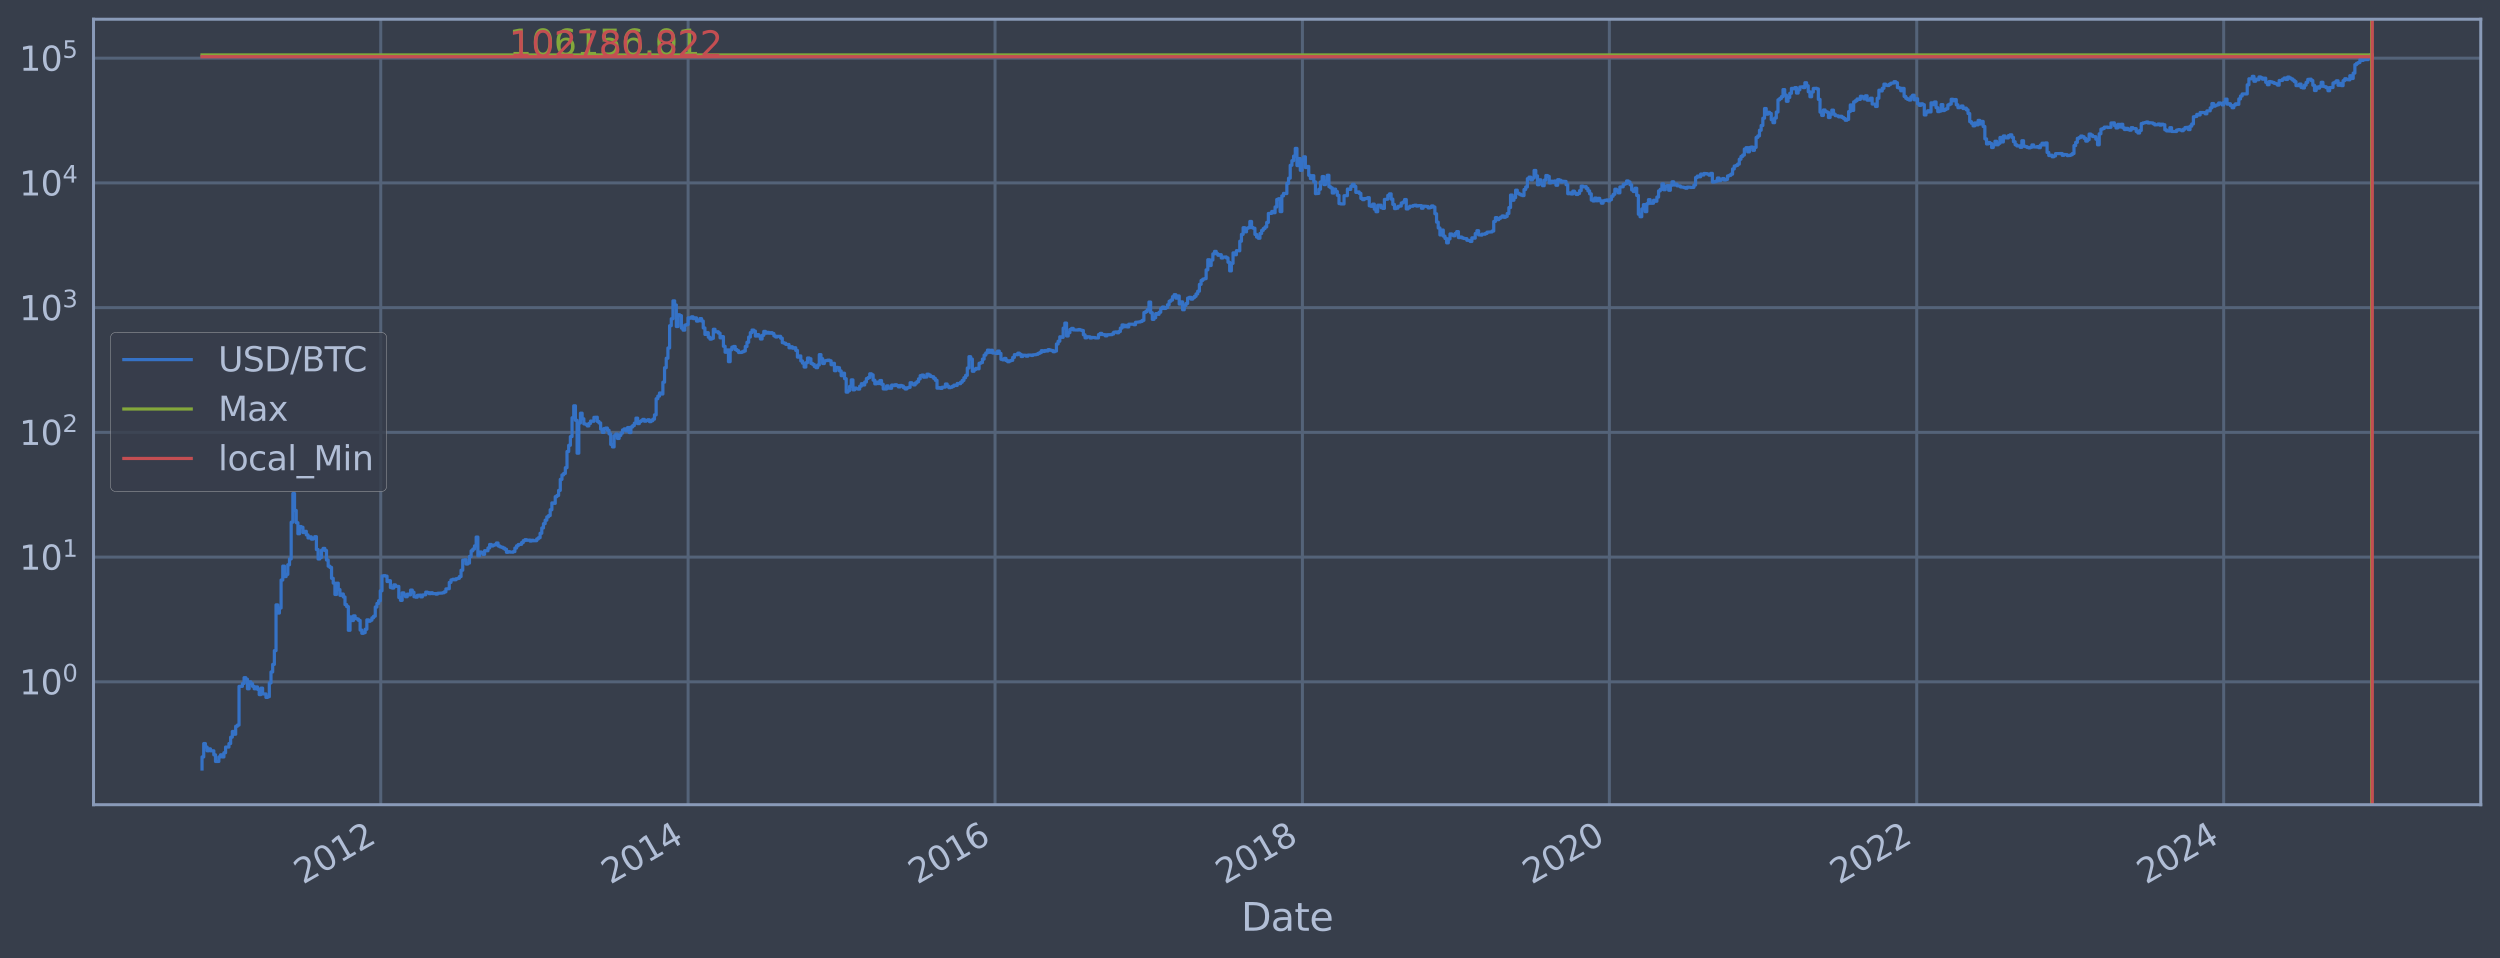 <?xml version="1.0" encoding="utf-8" standalone="no"?>
<!DOCTYPE svg PUBLIC "-//W3C//DTD SVG 1.1//EN"
  "http://www.w3.org/Graphics/SVG/1.1/DTD/svg11.dtd">
<svg xmlns:xlink="http://www.w3.org/1999/xlink" width="934.976pt" height="358.291pt" viewBox="0 0 934.976 358.291" xmlns="http://www.w3.org/2000/svg" version="1.1">
 <defs>
  <style type="text/css">*{stroke-linejoin: round; stroke-linecap: butt}</style>
 </defs>
 <g id="figure_1">
  <g id="patch_1">
   <path d="M 0 358.291 
L 934.976 358.291 
L 934.976 0 
L 0 0 
z
" style="fill: #373e4b"/>
  </g>
  <g id="axes_1">
   <g id="patch_2">
    <path d="M 34.976 300.96 
L 927.776 300.96 
L 927.776 7.2 
L 34.976 7.2 
z
" style="fill: #373e4b"/>
   </g>
   <g id="matplotlib.axis_1">
    <g id="xtick_1">
     <g id="line2d_1">
      <path d="M 142.391 300.96 
L 142.391 7.2 
" clip-path="url(#pf3a7c31107)" style="fill: none; stroke: #546379; stroke-width: 1.12; stroke-linecap: square"/>
     </g>
     <g id="line2d_2"/>
     <g id="text_1">
      <!-- 2012 -->
      <g style="fill: #b1bed6" transform="translate(113.31 330.885) rotate(-30) scale(0.126 -0.126)">
       <defs>
        <path id="DejaVuSans-32" d="M 1228 531 
L 3431 531 
L 3431 0 
L 469 0 
L 469 531 
Q 828 903 1448 1529 
Q 2069 2156 2228 2338 
Q 2531 2678 2651 2914 
Q 2772 3150 2772 3378 
Q 2772 3750 2511 3984 
Q 2250 4219 1831 4219 
Q 1534 4219 1204 4116 
Q 875 4013 500 3803 
L 500 4441 
Q 881 4594 1212 4672 
Q 1544 4750 1819 4750 
Q 2544 4750 2975 4387 
Q 3406 4025 3406 3419 
Q 3406 3131 3298 2873 
Q 3191 2616 2906 2266 
Q 2828 2175 2409 1742 
Q 1991 1309 1228 531 
z
" transform="scale(0.016)"/>
        <path id="DejaVuSans-30" d="M 2034 4250 
Q 1547 4250 1301 3770 
Q 1056 3291 1056 2328 
Q 1056 1369 1301 889 
Q 1547 409 2034 409 
Q 2525 409 2770 889 
Q 3016 1369 3016 2328 
Q 3016 3291 2770 3770 
Q 2525 4250 2034 4250 
z
M 2034 4750 
Q 2819 4750 3233 4129 
Q 3647 3509 3647 2328 
Q 3647 1150 3233 529 
Q 2819 -91 2034 -91 
Q 1250 -91 836 529 
Q 422 1150 422 2328 
Q 422 3509 836 4129 
Q 1250 4750 2034 4750 
z
" transform="scale(0.016)"/>
        <path id="DejaVuSans-31" d="M 794 531 
L 1825 531 
L 1825 4091 
L 703 3866 
L 703 4441 
L 1819 4666 
L 2450 4666 
L 2450 531 
L 3481 531 
L 3481 0 
L 794 0 
L 794 531 
z
" transform="scale(0.016)"/>
       </defs>
       <use xlink:href="#DejaVuSans-32"/>
       <use xlink:href="#DejaVuSans-30" transform="translate(63.623 0)"/>
       <use xlink:href="#DejaVuSans-31" transform="translate(127.246 0)"/>
       <use xlink:href="#DejaVuSans-32" transform="translate(190.869 0)"/>
      </g>
     </g>
    </g>
    <g id="xtick_2">
     <g id="line2d_3">
      <path d="M 257.343 300.96 
L 257.343 7.2 
" clip-path="url(#pf3a7c31107)" style="fill: none; stroke: #546379; stroke-width: 1.12; stroke-linecap: square"/>
     </g>
     <g id="line2d_4"/>
     <g id="text_2">
      <!-- 2014 -->
      <g style="fill: #b1bed6" transform="translate(228.262 330.885) rotate(-30) scale(0.126 -0.126)">
       <defs>
        <path id="DejaVuSans-34" d="M 2419 4116 
L 825 1625 
L 2419 1625 
L 2419 4116 
z
M 2253 4666 
L 3047 4666 
L 3047 1625 
L 3713 1625 
L 3713 1100 
L 3047 1100 
L 3047 0 
L 2419 0 
L 2419 1100 
L 313 1100 
L 313 1709 
L 2253 4666 
z
" transform="scale(0.016)"/>
       </defs>
       <use xlink:href="#DejaVuSans-32"/>
       <use xlink:href="#DejaVuSans-30" transform="translate(63.623 0)"/>
       <use xlink:href="#DejaVuSans-31" transform="translate(127.246 0)"/>
       <use xlink:href="#DejaVuSans-34" transform="translate(190.869 0)"/>
      </g>
     </g>
    </g>
    <g id="xtick_3">
     <g id="line2d_5">
      <path d="M 372.138 300.96 
L 372.138 7.2 
" clip-path="url(#pf3a7c31107)" style="fill: none; stroke: #546379; stroke-width: 1.12; stroke-linecap: square"/>
     </g>
     <g id="line2d_6"/>
     <g id="text_3">
      <!-- 2016 -->
      <g style="fill: #b1bed6" transform="translate(343.057 330.885) rotate(-30) scale(0.126 -0.126)">
       <defs>
        <path id="DejaVuSans-36" d="M 2113 2584 
Q 1688 2584 1439 2293 
Q 1191 2003 1191 1497 
Q 1191 994 1439 701 
Q 1688 409 2113 409 
Q 2538 409 2786 701 
Q 3034 994 3034 1497 
Q 3034 2003 2786 2293 
Q 2538 2584 2113 2584 
z
M 3366 4563 
L 3366 3988 
Q 3128 4100 2886 4159 
Q 2644 4219 2406 4219 
Q 1781 4219 1451 3797 
Q 1122 3375 1075 2522 
Q 1259 2794 1537 2939 
Q 1816 3084 2150 3084 
Q 2853 3084 3261 2657 
Q 3669 2231 3669 1497 
Q 3669 778 3244 343 
Q 2819 -91 2113 -91 
Q 1303 -91 875 529 
Q 447 1150 447 2328 
Q 447 3434 972 4092 
Q 1497 4750 2381 4750 
Q 2619 4750 2861 4703 
Q 3103 4656 3366 4563 
z
" transform="scale(0.016)"/>
       </defs>
       <use xlink:href="#DejaVuSans-32"/>
       <use xlink:href="#DejaVuSans-30" transform="translate(63.623 0)"/>
       <use xlink:href="#DejaVuSans-31" transform="translate(127.246 0)"/>
       <use xlink:href="#DejaVuSans-36" transform="translate(190.869 0)"/>
      </g>
     </g>
    </g>
    <g id="xtick_4">
     <g id="line2d_7">
      <path d="M 487.091 300.96 
L 487.091 7.2 
" clip-path="url(#pf3a7c31107)" style="fill: none; stroke: #546379; stroke-width: 1.12; stroke-linecap: square"/>
     </g>
     <g id="line2d_8"/>
     <g id="text_4">
      <!-- 2018 -->
      <g style="fill: #b1bed6" transform="translate(458.01 330.885) rotate(-30) scale(0.126 -0.126)">
       <defs>
        <path id="DejaVuSans-38" d="M 2034 2216 
Q 1584 2216 1326 1975 
Q 1069 1734 1069 1313 
Q 1069 891 1326 650 
Q 1584 409 2034 409 
Q 2484 409 2743 651 
Q 3003 894 3003 1313 
Q 3003 1734 2745 1975 
Q 2488 2216 2034 2216 
z
M 1403 2484 
Q 997 2584 770 2862 
Q 544 3141 544 3541 
Q 544 4100 942 4425 
Q 1341 4750 2034 4750 
Q 2731 4750 3128 4425 
Q 3525 4100 3525 3541 
Q 3525 3141 3298 2862 
Q 3072 2584 2669 2484 
Q 3125 2378 3379 2068 
Q 3634 1759 3634 1313 
Q 3634 634 3220 271 
Q 2806 -91 2034 -91 
Q 1263 -91 848 271 
Q 434 634 434 1313 
Q 434 1759 690 2068 
Q 947 2378 1403 2484 
z
M 1172 3481 
Q 1172 3119 1398 2916 
Q 1625 2713 2034 2713 
Q 2441 2713 2670 2916 
Q 2900 3119 2900 3481 
Q 2900 3844 2670 4047 
Q 2441 4250 2034 4250 
Q 1625 4250 1398 4047 
Q 1172 3844 1172 3481 
z
" transform="scale(0.016)"/>
       </defs>
       <use xlink:href="#DejaVuSans-32"/>
       <use xlink:href="#DejaVuSans-30" transform="translate(63.623 0)"/>
       <use xlink:href="#DejaVuSans-31" transform="translate(127.246 0)"/>
       <use xlink:href="#DejaVuSans-38" transform="translate(190.869 0)"/>
      </g>
     </g>
    </g>
    <g id="xtick_5">
     <g id="line2d_9">
      <path d="M 601.886 300.96 
L 601.886 7.2 
" clip-path="url(#pf3a7c31107)" style="fill: none; stroke: #546379; stroke-width: 1.12; stroke-linecap: square"/>
     </g>
     <g id="line2d_10"/>
     <g id="text_5">
      <!-- 2020 -->
      <g style="fill: #b1bed6" transform="translate(572.805 330.885) rotate(-30) scale(0.126 -0.126)">
       <use xlink:href="#DejaVuSans-32"/>
       <use xlink:href="#DejaVuSans-30" transform="translate(63.623 0)"/>
       <use xlink:href="#DejaVuSans-32" transform="translate(127.246 0)"/>
       <use xlink:href="#DejaVuSans-30" transform="translate(190.869 0)"/>
      </g>
     </g>
    </g>
    <g id="xtick_6">
     <g id="line2d_11">
      <path d="M 716.839 300.96 
L 716.839 7.2 
" clip-path="url(#pf3a7c31107)" style="fill: none; stroke: #546379; stroke-width: 1.12; stroke-linecap: square"/>
     </g>
     <g id="line2d_12"/>
     <g id="text_6">
      <!-- 2022 -->
      <g style="fill: #b1bed6" transform="translate(687.757 330.885) rotate(-30) scale(0.126 -0.126)">
       <use xlink:href="#DejaVuSans-32"/>
       <use xlink:href="#DejaVuSans-30" transform="translate(63.623 0)"/>
       <use xlink:href="#DejaVuSans-32" transform="translate(127.246 0)"/>
       <use xlink:href="#DejaVuSans-32" transform="translate(190.869 0)"/>
      </g>
     </g>
    </g>
    <g id="xtick_7">
     <g id="line2d_13">
      <path d="M 831.634 300.96 
L 831.634 7.2 
" clip-path="url(#pf3a7c31107)" style="fill: none; stroke: #546379; stroke-width: 1.12; stroke-linecap: square"/>
     </g>
     <g id="line2d_14"/>
     <g id="text_7">
      <!-- 2024 -->
      <g style="fill: #b1bed6" transform="translate(802.553 330.885) rotate(-30) scale(0.126 -0.126)">
       <use xlink:href="#DejaVuSans-32"/>
       <use xlink:href="#DejaVuSans-30" transform="translate(63.623 0)"/>
       <use xlink:href="#DejaVuSans-32" transform="translate(127.246 0)"/>
       <use xlink:href="#DejaVuSans-34" transform="translate(190.869 0)"/>
      </g>
     </g>
    </g>
    <g id="text_8">
     <!-- Date -->
     <g style="fill: #b1bed6" transform="translate(464.167 348.096) scale(0.144 -0.144)">
      <defs>
       <path id="DejaVuSans-44" d="M 1259 4147 
L 1259 519 
L 2022 519 
Q 2988 519 3436 956 
Q 3884 1394 3884 2338 
Q 3884 3275 3436 3711 
Q 2988 4147 2022 4147 
L 1259 4147 
z
M 628 4666 
L 1925 4666 
Q 3281 4666 3915 4102 
Q 4550 3538 4550 2338 
Q 4550 1131 3912 565 
Q 3275 0 1925 0 
L 628 0 
L 628 4666 
z
" transform="scale(0.016)"/>
       <path id="DejaVuSans-61" d="M 2194 1759 
Q 1497 1759 1228 1600 
Q 959 1441 959 1056 
Q 959 750 1161 570 
Q 1363 391 1709 391 
Q 2188 391 2477 730 
Q 2766 1069 2766 1631 
L 2766 1759 
L 2194 1759 
z
M 3341 1997 
L 3341 0 
L 2766 0 
L 2766 531 
Q 2569 213 2275 61 
Q 1981 -91 1556 -91 
Q 1019 -91 701 211 
Q 384 513 384 1019 
Q 384 1609 779 1909 
Q 1175 2209 1959 2209 
L 2766 2209 
L 2766 2266 
Q 2766 2663 2505 2880 
Q 2244 3097 1772 3097 
Q 1472 3097 1187 3025 
Q 903 2953 641 2809 
L 641 3341 
Q 956 3463 1253 3523 
Q 1550 3584 1831 3584 
Q 2591 3584 2966 3190 
Q 3341 2797 3341 1997 
z
" transform="scale(0.016)"/>
       <path id="DejaVuSans-74" d="M 1172 4494 
L 1172 3500 
L 2356 3500 
L 2356 3053 
L 1172 3053 
L 1172 1153 
Q 1172 725 1289 603 
Q 1406 481 1766 481 
L 2356 481 
L 2356 0 
L 1766 0 
Q 1100 0 847 248 
Q 594 497 594 1153 
L 594 3053 
L 172 3053 
L 172 3500 
L 594 3500 
L 594 4494 
L 1172 4494 
z
" transform="scale(0.016)"/>
       <path id="DejaVuSans-65" d="M 3597 1894 
L 3597 1613 
L 953 1613 
Q 991 1019 1311 708 
Q 1631 397 2203 397 
Q 2534 397 2845 478 
Q 3156 559 3463 722 
L 3463 178 
Q 3153 47 2828 -22 
Q 2503 -91 2169 -91 
Q 1331 -91 842 396 
Q 353 884 353 1716 
Q 353 2575 817 3079 
Q 1281 3584 2069 3584 
Q 2775 3584 3186 3129 
Q 3597 2675 3597 1894 
z
M 3022 2063 
Q 3016 2534 2758 2815 
Q 2500 3097 2075 3097 
Q 1594 3097 1305 2825 
Q 1016 2553 972 2059 
L 3022 2063 
z
" transform="scale(0.016)"/>
      </defs>
      <use xlink:href="#DejaVuSans-44"/>
      <use xlink:href="#DejaVuSans-61" transform="translate(77.002 0)"/>
      <use xlink:href="#DejaVuSans-74" transform="translate(138.281 0)"/>
      <use xlink:href="#DejaVuSans-65" transform="translate(177.49 0)"/>
     </g>
    </g>
   </g>
   <g id="matplotlib.axis_2">
    <g id="ytick_1">
     <g id="line2d_15">
      <path d="M 34.976 255.002 
L 927.776 255.002 
" clip-path="url(#pf3a7c31107)" style="fill: none; stroke: #546379; stroke-width: 1.12; stroke-linecap: square"/>
     </g>
     <g id="line2d_16"/>
     <g id="text_9">
      <!-- $\mathdefault{10^{0}}$ -->
      <g style="fill: #b1bed6" transform="translate(7.2 259.789) scale(0.126 -0.126)">
       <use xlink:href="#DejaVuSans-31" transform="translate(0 0.766)"/>
       <use xlink:href="#DejaVuSans-30" transform="translate(63.623 0.766)"/>
       <use xlink:href="#DejaVuSans-30" transform="translate(128.203 39.047) scale(0.7)"/>
      </g>
     </g>
    </g>
    <g id="ytick_2">
     <g id="line2d_17">
      <path d="M 34.976 208.354 
L 927.776 208.354 
" clip-path="url(#pf3a7c31107)" style="fill: none; stroke: #546379; stroke-width: 1.12; stroke-linecap: square"/>
     </g>
     <g id="line2d_18"/>
     <g id="text_10">
      <!-- $\mathdefault{10^{1}}$ -->
      <g style="fill: #b1bed6" transform="translate(7.2 213.141) scale(0.126 -0.126)">
       <use xlink:href="#DejaVuSans-31" transform="translate(0 0.684)"/>
       <use xlink:href="#DejaVuSans-30" transform="translate(63.623 0.684)"/>
       <use xlink:href="#DejaVuSans-31" transform="translate(128.203 38.966) scale(0.7)"/>
      </g>
     </g>
    </g>
    <g id="ytick_3">
     <g id="line2d_19">
      <path d="M 34.976 161.706 
L 927.776 161.706 
" clip-path="url(#pf3a7c31107)" style="fill: none; stroke: #546379; stroke-width: 1.12; stroke-linecap: square"/>
     </g>
     <g id="line2d_20"/>
     <g id="text_11">
      <!-- $\mathdefault{10^{2}}$ -->
      <g style="fill: #b1bed6" transform="translate(7.2 166.493) scale(0.126 -0.126)">
       <use xlink:href="#DejaVuSans-31" transform="translate(0 0.766)"/>
       <use xlink:href="#DejaVuSans-30" transform="translate(63.623 0.766)"/>
       <use xlink:href="#DejaVuSans-32" transform="translate(128.203 39.047) scale(0.7)"/>
      </g>
     </g>
    </g>
    <g id="ytick_4">
     <g id="line2d_21">
      <path d="M 34.976 115.059 
L 927.776 115.059 
" clip-path="url(#pf3a7c31107)" style="fill: none; stroke: #546379; stroke-width: 1.12; stroke-linecap: square"/>
     </g>
     <g id="line2d_22"/>
     <g id="text_12">
      <!-- $\mathdefault{10^{3}}$ -->
      <g style="fill: #b1bed6" transform="translate(7.2 119.846) scale(0.126 -0.126)">
       <defs>
        <path id="DejaVuSans-33" d="M 2597 2516 
Q 3050 2419 3304 2112 
Q 3559 1806 3559 1356 
Q 3559 666 3084 287 
Q 2609 -91 1734 -91 
Q 1441 -91 1130 -33 
Q 819 25 488 141 
L 488 750 
Q 750 597 1062 519 
Q 1375 441 1716 441 
Q 2309 441 2620 675 
Q 2931 909 2931 1356 
Q 2931 1769 2642 2001 
Q 2353 2234 1838 2234 
L 1294 2234 
L 1294 2753 
L 1863 2753 
Q 2328 2753 2575 2939 
Q 2822 3125 2822 3475 
Q 2822 3834 2567 4026 
Q 2313 4219 1838 4219 
Q 1578 4219 1281 4162 
Q 984 4106 628 3988 
L 628 4550 
Q 988 4650 1302 4700 
Q 1616 4750 1894 4750 
Q 2613 4750 3031 4423 
Q 3450 4097 3450 3541 
Q 3450 3153 3228 2886 
Q 3006 2619 2597 2516 
z
" transform="scale(0.016)"/>
       </defs>
       <use xlink:href="#DejaVuSans-31" transform="translate(0 0.766)"/>
       <use xlink:href="#DejaVuSans-30" transform="translate(63.623 0.766)"/>
       <use xlink:href="#DejaVuSans-33" transform="translate(128.203 39.047) scale(0.7)"/>
      </g>
     </g>
    </g>
    <g id="ytick_5">
     <g id="line2d_23">
      <path d="M 34.976 68.411 
L 927.776 68.411 
" clip-path="url(#pf3a7c31107)" style="fill: none; stroke: #546379; stroke-width: 1.12; stroke-linecap: square"/>
     </g>
     <g id="line2d_24"/>
     <g id="text_13">
      <!-- $\mathdefault{10^{4}}$ -->
      <g style="fill: #b1bed6" transform="translate(7.2 73.198) scale(0.126 -0.126)">
       <use xlink:href="#DejaVuSans-31" transform="translate(0 0.684)"/>
       <use xlink:href="#DejaVuSans-30" transform="translate(63.623 0.684)"/>
       <use xlink:href="#DejaVuSans-34" transform="translate(128.203 38.966) scale(0.7)"/>
      </g>
     </g>
    </g>
    <g id="ytick_6">
     <g id="line2d_25">
      <path d="M 34.976 21.763 
L 927.776 21.763 
" clip-path="url(#pf3a7c31107)" style="fill: none; stroke: #546379; stroke-width: 1.12; stroke-linecap: square"/>
     </g>
     <g id="line2d_26"/>
     <g id="text_14">
      <!-- $\mathdefault{10^{5}}$ -->
      <g style="fill: #b1bed6" transform="translate(7.2 26.55) scale(0.126 -0.126)">
       <defs>
        <path id="DejaVuSans-35" d="M 691 4666 
L 3169 4666 
L 3169 4134 
L 1269 4134 
L 1269 2991 
Q 1406 3038 1543 3061 
Q 1681 3084 1819 3084 
Q 2600 3084 3056 2656 
Q 3513 2228 3513 1497 
Q 3513 744 3044 326 
Q 2575 -91 1722 -91 
Q 1428 -91 1123 -41 
Q 819 9 494 109 
L 494 744 
Q 775 591 1075 516 
Q 1375 441 1709 441 
Q 2250 441 2565 725 
Q 2881 1009 2881 1497 
Q 2881 1984 2565 2268 
Q 2250 2553 1709 2553 
Q 1456 2553 1204 2497 
Q 953 2441 691 2322 
L 691 4666 
z
" transform="scale(0.016)"/>
       </defs>
       <use xlink:href="#DejaVuSans-31" transform="translate(0 0.684)"/>
       <use xlink:href="#DejaVuSans-30" transform="translate(63.623 0.684)"/>
       <use xlink:href="#DejaVuSans-35" transform="translate(128.203 38.966) scale(0.7)"/>
      </g>
     </g>
    </g>
    <g id="ytick_7">
     <g id="line2d_27"/>
    </g>
    <g id="ytick_8">
     <g id="line2d_28"/>
    </g>
    <g id="ytick_9">
     <g id="line2d_29"/>
    </g>
    <g id="ytick_10">
     <g id="line2d_30"/>
    </g>
    <g id="ytick_11">
     <g id="line2d_31"/>
    </g>
    <g id="ytick_12">
     <g id="line2d_32"/>
    </g>
    <g id="ytick_13">
     <g id="line2d_33"/>
    </g>
    <g id="ytick_14">
     <g id="line2d_34"/>
    </g>
    <g id="ytick_15">
     <g id="line2d_35"/>
    </g>
    <g id="ytick_16">
     <g id="line2d_36"/>
    </g>
    <g id="ytick_17">
     <g id="line2d_37"/>
    </g>
    <g id="ytick_18">
     <g id="line2d_38"/>
    </g>
    <g id="ytick_19">
     <g id="line2d_39"/>
    </g>
    <g id="ytick_20">
     <g id="line2d_40"/>
    </g>
    <g id="ytick_21">
     <g id="line2d_41"/>
    </g>
    <g id="ytick_22">
     <g id="line2d_42"/>
    </g>
    <g id="ytick_23">
     <g id="line2d_43"/>
    </g>
    <g id="ytick_24">
     <g id="line2d_44"/>
    </g>
    <g id="ytick_25">
     <g id="line2d_45"/>
    </g>
    <g id="ytick_26">
     <g id="line2d_46"/>
    </g>
    <g id="ytick_27">
     <g id="line2d_47"/>
    </g>
    <g id="ytick_28">
     <g id="line2d_48"/>
    </g>
    <g id="ytick_29">
     <g id="line2d_49"/>
    </g>
    <g id="ytick_30">
     <g id="line2d_50"/>
    </g>
    <g id="ytick_31">
     <g id="line2d_51"/>
    </g>
    <g id="ytick_32">
     <g id="line2d_52"/>
    </g>
    <g id="ytick_33">
     <g id="line2d_53"/>
    </g>
    <g id="ytick_34">
     <g id="line2d_54"/>
    </g>
    <g id="ytick_35">
     <g id="line2d_55"/>
    </g>
    <g id="ytick_36">
     <g id="line2d_56"/>
    </g>
    <g id="ytick_37">
     <g id="line2d_57"/>
    </g>
    <g id="ytick_38">
     <g id="line2d_58"/>
    </g>
    <g id="ytick_39">
     <g id="line2d_59"/>
    </g>
    <g id="ytick_40">
     <g id="line2d_60"/>
    </g>
    <g id="ytick_41">
     <g id="line2d_61"/>
    </g>
    <g id="ytick_42">
     <g id="line2d_62"/>
    </g>
    <g id="ytick_43">
     <g id="line2d_63"/>
    </g>
    <g id="ytick_44">
     <g id="line2d_64"/>
    </g>
    <g id="ytick_45">
     <g id="line2d_65"/>
    </g>
    <g id="ytick_46">
     <g id="line2d_66"/>
    </g>
    <g id="ytick_47">
     <g id="line2d_67"/>
    </g>
    <g id="ytick_48">
     <g id="line2d_68"/>
    </g>
    <g id="ytick_49">
     <g id="line2d_69"/>
    </g>
    <g id="ytick_50">
     <g id="line2d_70"/>
    </g>
    <g id="ytick_51">
     <g id="line2d_71"/>
    </g>
    <g id="ytick_52">
     <g id="line2d_72"/>
    </g>
    <g id="ytick_53">
     <g id="line2d_73"/>
    </g>
    <g id="ytick_54">
     <g id="line2d_74"/>
    </g>
    <g id="ytick_55">
     <g id="line2d_75"/>
    </g>
   </g>
   <g id="line2d_76">
    <path d="M 75.558 287.607 
L 75.558 283.087 
L 76.187 283.087 
L 76.187 278.086 
L 76.816 278.086 
L 76.816 279.393 
L 77.445 279.393 
L 77.445 280.791 
L 78.074 280.791 
L 78.074 280.08 
L 78.703 280.08 
L 78.703 280.791 
L 79.961 280.791 
L 79.961 282.292 
L 80.59 282.292 
L 80.59 284.776 
L 81.848 284.776 
L 81.848 283.087 
L 82.477 283.087 
L 82.477 282.292 
L 83.106 282.292 
L 83.106 283.087 
L 83.735 283.087 
L 83.735 281.527 
L 84.364 281.527 
L 84.364 279.393 
L 85.622 279.393 
L 85.622 278.086 
L 86.251 278.086 
L 86.251 275.699 
L 86.88 275.699 
L 86.88 273.565 
L 87.509 273.565 
L 87.509 274.604 
L 88.138 274.604 
L 88.138 271.634 
L 88.767 271.634 
L 88.767 271.179 
L 89.396 271.179 
L 89.396 256.691 
L 90.654 256.691 
L 90.654 255.619 
L 91.283 255.619 
L 91.283 253.443 
L 91.912 253.443 
L 91.912 254.013 
L 92.541 254.013 
L 92.541 257.592 
L 93.17 257.592 
L 93.17 255.002 
L 93.799 255.002 
L 93.799 255.619 
L 94.428 255.619 
L 94.428 256.691 
L 95.057 256.691 
L 95.057 257.592 
L 95.686 257.592 
L 95.686 256.913 
L 96.315 256.913 
L 96.315 257.823 
L 96.944 257.823 
L 96.944 259.777 
L 97.573 259.777 
L 97.573 257.363 
L 98.202 257.363 
L 98.202 259.523 
L 99.46 259.523 
L 99.46 260.83 
L 100.089 260.83 
L 100.089 260.562 
L 100.718 260.562 
L 100.718 255.411 
L 101.347 255.411 
L 101.347 251.308 
L 101.976 251.308 
L 101.976 248.477 
L 102.605 248.477 
L 102.605 243.32 
L 103.234 243.32 
L 103.234 226.22 
L 103.863 226.22 
L 103.863 229.278 
L 104.493 229.278 
L 104.493 227.378 
L 105.122 227.378 
L 105.122 216.926 
L 105.751 216.926 
L 105.751 211.718 
L 106.38 211.718 
L 106.38 215.638 
L 107.009 215.638 
L 107.009 214.813 
L 107.638 214.813 
L 107.638 211.222 
L 108.267 211.222 
L 108.267 209.034 
L 108.896 209.034 
L 108.896 195.298 
L 109.525 195.298 
L 109.525 184.576 
L 110.154 184.576 
L 110.154 190.907 
L 110.783 190.907 
L 110.783 195.49 
L 111.412 195.49 
L 111.412 199.62 
L 112.041 199.62 
L 112.041 196.925 
L 112.67 196.925 
L 112.67 197.191 
L 113.299 197.191 
L 113.299 199.164 
L 113.928 199.164 
L 113.928 198.706 
L 114.557 198.706 
L 114.557 200.046 
L 115.186 200.046 
L 115.186 201.179 
L 115.815 201.179 
L 115.815 200.771 
L 116.444 200.771 
L 116.444 201.639 
L 117.073 201.639 
L 117.073 201.393 
L 117.702 201.393 
L 117.702 200.715 
L 118.331 200.715 
L 118.331 205.523 
L 118.96 205.523 
L 118.96 209.055 
L 119.589 209.055 
L 119.589 208.496 
L 120.218 208.496 
L 120.218 205.771 
L 120.847 205.771 
L 120.847 205.087 
L 121.476 205.087 
L 121.476 205.878 
L 122.105 205.878 
L 122.105 209.436 
L 122.734 209.436 
L 122.734 211.742 
L 123.363 211.742 
L 123.363 212.202 
L 123.992 212.202 
L 123.992 216.287 
L 124.621 216.287 
L 124.621 218.071 
L 125.25 218.071 
L 125.25 222.316 
L 125.879 222.316 
L 125.879 218.104 
L 126.508 218.104 
L 126.508 220.502 
L 127.137 220.502 
L 127.137 222.641 
L 127.766 222.641 
L 127.766 222.155 
L 128.395 222.155 
L 128.395 223.266 
L 129.024 223.266 
L 129.024 226.123 
L 129.653 226.123 
L 129.653 226.867 
L 130.282 226.867 
L 130.282 235.722 
L 130.911 235.722 
L 130.911 230.692 
L 131.54 230.692 
L 131.54 232.081 
L 132.169 232.081 
L 132.169 230.329 
L 132.798 230.329 
L 132.798 231.312 
L 133.427 231.312 
L 133.427 231.501 
L 134.056 231.501 
L 134.056 232.016 
L 134.685 232.016 
L 134.685 235.644 
L 135.314 235.644 
L 135.314 236.848 
L 135.943 236.848 
L 135.943 236.602 
L 136.572 236.602 
L 136.572 235.335 
L 137.201 235.335 
L 137.201 231.821 
L 137.83 231.821 
L 137.83 232.344 
L 138.459 232.344 
L 138.459 231.951 
L 139.088 231.951 
L 139.088 231.061 
L 139.717 231.061 
L 139.717 230.449 
L 140.346 230.449 
L 140.346 227.019 
L 140.975 227.019 
L 140.975 225.689 
L 141.604 225.689 
L 141.604 224.666 
L 142.233 224.666 
L 142.233 220.95 
L 142.862 220.95 
L 142.862 215.407 
L 143.491 215.407 
L 143.491 215.293 
L 144.12 215.293 
L 144.12 215.464 
L 144.749 215.464 
L 144.749 217.491 
L 145.378 217.491 
L 145.378 217.175 
L 146.007 217.175 
L 146.007 219.742 
L 146.637 219.742 
L 146.637 219.92 
L 147.266 219.92 
L 147.266 218.737 
L 147.895 218.737 
L 147.895 219.25 
L 149.153 219.32 
L 149.153 223.478 
L 149.782 223.478 
L 149.782 224.531 
L 150.411 224.531 
L 150.411 221.719 
L 151.04 221.719 
L 151.04 222.478 
L 151.669 222.478 
L 151.669 223.181 
L 152.298 223.181 
L 152.298 222.195 
L 152.927 222.195 
L 152.927 222.478 
L 153.556 222.478 
L 153.556 220.688 
L 154.185 220.688 
L 154.185 221.485 
L 154.814 221.485 
L 154.814 223.181 
L 155.443 223.181 
L 155.443 223.351 
L 156.072 223.351 
L 156.072 222.641 
L 157.33 222.559 
L 157.33 223.223 
L 157.959 223.223 
L 157.959 222.518 
L 159.217 222.437 
L 159.217 221.447 
L 159.846 221.447 
L 159.846 221.641 
L 160.475 221.641 
L 160.475 222.035 
L 161.104 222.035 
L 161.104 221.68 
L 161.733 221.68 
L 161.733 221.995 
L 162.991 221.995 
L 162.991 222.195 
L 163.62 222.195 
L 163.62 221.876 
L 165.507 221.798 
L 165.507 221.68 
L 166.136 221.68 
L 166.136 221.331 
L 166.765 221.331 
L 166.765 220.246 
L 168.023 220.173 
L 168.023 217.811 
L 168.652 217.811 
L 168.652 216.895 
L 169.281 216.895 
L 169.281 216.65 
L 169.91 216.65 
L 169.91 216.833 
L 170.539 216.833 
L 170.539 216.437 
L 171.168 216.437 
L 171.168 216.287 
L 171.797 216.287 
L 171.797 215.638 
L 172.426 215.638 
L 172.426 213.258 
L 173.055 213.258 
L 173.055 209.457 
L 173.684 209.457 
L 173.684 209.329 
L 174.313 209.329 
L 174.313 210.944 
L 174.942 210.944 
L 174.942 210.601 
L 175.571 210.601 
L 175.571 208.112 
L 176.2 208.112 
L 176.2 206.004 
L 176.829 206.004 
L 176.829 205.347 
L 177.458 205.347 
L 177.458 204.16 
L 178.087 204.16 
L 178.087 200.855 
L 178.716 200.855 
L 178.716 207.834 
L 179.345 207.834 
L 179.345 206.442 
L 179.974 206.442 
L 179.974 206.59 
L 180.603 206.59 
L 180.603 207.327 
L 181.232 207.327 
L 181.232 205.932 
L 182.49 205.986 
L 182.49 204.932 
L 183.119 204.932 
L 183.119 203.624 
L 183.748 203.624 
L 183.748 204.193 
L 184.377 204.193 
L 184.377 203.898 
L 185.006 203.898 
L 185.006 203.704 
L 185.635 203.704 
L 185.635 203.086 
L 186.264 203.086 
L 186.264 204.16 
L 186.893 204.16 
L 186.893 204.492 
L 187.522 204.492 
L 187.522 204.694 
L 188.151 204.694 
L 188.151 205.001 
L 188.78 205.001 
L 188.78 205.417 
L 189.41 205.417 
L 189.41 206.553 
L 190.039 206.553 
L 190.039 206.313 
L 190.668 206.313 
L 190.668 206.479 
L 191.926 206.516 
L 191.926 206.295 
L 192.555 206.295 
L 192.555 204.967 
L 193.184 204.967 
L 193.184 204.127 
L 193.813 204.127 
L 193.813 203.64 
L 195.071 203.576 
L 195.071 202.899 
L 195.7 202.899 
L 195.7 202.199 
L 196.329 202.199 
L 196.329 201.829 
L 196.958 201.829 
L 196.958 202.08 
L 198.216 201.976 
L 198.216 202.349 
L 198.845 202.349 
L 198.845 202.05 
L 199.474 202.05 
L 199.474 202.244 
L 200.732 202.214 
L 200.732 201.552 
L 201.361 201.552 
L 201.361 201.094 
L 201.99 201.094 
L 201.99 199.436 
L 202.619 199.436 
L 202.619 197.45 
L 203.248 197.45 
L 203.248 195.847 
L 203.877 195.847 
L 203.877 194.536 
L 204.506 194.536 
L 204.506 193.323 
L 205.135 193.323 
L 205.135 192.818 
L 205.764 192.818 
L 205.764 190.643 
L 206.393 190.643 
L 206.393 188.082 
L 207.022 188.082 
L 207.022 188.247 
L 207.651 188.247 
L 207.651 185.749 
L 208.28 185.749 
L 208.28 185.303 
L 208.909 185.303 
L 208.909 183.413 
L 209.538 183.413 
L 209.538 179.281 
L 210.167 179.281 
L 210.167 177.615 
L 210.796 177.615 
L 210.796 177.063 
L 211.425 177.063 
L 211.425 174.907 
L 212.054 174.907 
L 212.054 168.86 
L 212.683 168.86 
L 212.683 166.536 
L 213.312 166.536 
L 213.312 163.286 
L 213.941 163.286 
L 213.941 156.236 
L 214.57 156.236 
L 214.57 151.771 
L 215.199 151.771 
L 215.199 157.202 
L 215.828 157.202 
L 215.828 169.49 
L 216.457 169.49 
L 216.457 158.196 
L 217.086 158.196 
L 217.086 154.531 
L 217.715 154.531 
L 217.715 156.626 
L 218.344 156.626 
L 218.344 158.526 
L 218.973 158.526 
L 218.973 158.703 
L 219.602 158.703 
L 219.602 159.286 
L 220.231 159.286 
L 220.231 158.355 
L 220.86 158.355 
L 220.86 157.46 
L 222.118 157.562 
L 222.118 156.083 
L 223.376 156.036 
L 223.376 157.608 
L 224.005 157.608 
L 224.005 158.187 
L 224.634 158.187 
L 224.634 160.507 
L 225.263 160.507 
L 225.263 161.71 
L 225.892 161.71 
L 225.892 160.262 
L 226.521 160.262 
L 226.521 160.082 
L 227.15 160.082 
L 227.15 160.912 
L 227.779 160.912 
L 227.779 162.271 
L 228.408 162.271 
L 228.408 166.217 
L 229.037 166.217 
L 229.037 167.136 
L 229.666 167.136 
L 229.666 162.962 
L 230.295 162.962 
L 230.295 162.313 
L 230.924 162.313 
L 230.924 163.979 
L 231.554 163.979 
L 231.554 162.85 
L 232.183 162.85 
L 232.183 161.971 
L 232.812 161.971 
L 232.812 160.791 
L 233.441 160.791 
L 233.441 160.389 
L 234.07 160.389 
L 234.07 161.147 
L 234.699 161.147 
L 234.699 159.896 
L 235.328 159.896 
L 235.328 161.765 
L 235.957 161.765 
L 235.957 159.696 
L 236.586 159.696 
L 236.586 159.18 
L 237.215 159.18 
L 237.215 158.268 
L 237.844 158.268 
L 237.844 156.377 
L 238.473 156.377 
L 238.473 158.42 
L 239.102 158.42 
L 239.102 157.675 
L 239.731 157.675 
L 239.731 157.34 
L 240.36 157.34 
L 240.36 156.845 
L 240.989 156.845 
L 240.989 157.524 
L 241.618 157.524 
L 241.618 157.242 
L 242.247 157.242 
L 242.247 156.984 
L 242.876 156.984 
L 242.876 157.688 
L 243.505 157.688 
L 243.505 157.329 
L 244.134 157.329 
L 244.134 156.77 
L 244.763 156.77 
L 244.763 155.153 
L 245.392 155.153 
L 245.392 149.121 
L 246.021 149.121 
L 246.021 148.143 
L 246.65 148.143 
L 246.65 146.977 
L 247.279 146.977 
L 247.279 147.362 
L 247.908 147.362 
L 247.908 142.934 
L 248.537 142.934 
L 248.537 137.519 
L 249.166 137.519 
L 249.166 133.979 
L 249.795 133.979 
L 249.795 130.14 
L 250.424 130.14 
L 250.424 121.805 
L 251.053 121.805 
L 251.053 119.214 
L 251.682 119.214 
L 251.682 112.512 
L 252.311 112.512 
L 252.311 114.066 
L 252.94 114.066 
L 252.94 122.114 
L 253.569 122.114 
L 253.569 117.72 
L 254.198 117.72 
L 254.198 118.044 
L 254.827 118.044 
L 254.827 122.714 
L 255.456 122.714 
L 255.456 123.477 
L 256.085 123.477 
L 256.085 121.602 
L 256.714 121.602 
L 256.714 121.379 
L 257.343 121.379 
L 257.343 118.864 
L 257.972 118.864 
L 257.972 118.998 
L 258.601 118.998 
L 258.601 118.494 
L 259.23 118.494 
L 259.23 119.149 
L 259.859 119.149 
L 259.859 118.887 
L 260.488 118.887 
L 260.488 120.092 
L 261.117 120.092 
L 261.117 119.947 
L 261.746 119.947 
L 261.746 119.151 
L 262.375 119.151 
L 262.375 120.066 
L 263.004 120.066 
L 263.004 122.653 
L 263.633 122.653 
L 263.633 125.072 
L 264.262 125.072 
L 264.262 124.42 
L 264.891 124.42 
L 264.891 126.112 
L 265.52 126.112 
L 265.52 126.822 
L 266.149 126.822 
L 266.149 126.536 
L 266.778 126.536 
L 266.778 123.151 
L 267.407 123.151 
L 267.407 124.103 
L 268.665 124.068 
L 268.665 124.59 
L 269.294 124.59 
L 269.294 126.344 
L 269.923 126.344 
L 269.923 125.893 
L 270.552 125.893 
L 270.552 129.51 
L 271.181 129.51 
L 271.181 131.731 
L 271.81 131.731 
L 271.81 130.878 
L 272.439 130.878 
L 272.439 135.256 
L 273.068 135.256 
L 273.068 130.806 
L 273.698 130.806 
L 273.698 129.839 
L 274.327 129.839 
L 274.327 129.571 
L 274.956 129.571 
L 274.956 130.725 
L 275.585 130.725 
L 275.585 131.144 
L 276.214 131.144 
L 276.214 131.841 
L 277.472 131.801 
L 277.472 131.578 
L 278.101 131.578 
L 278.101 131.275 
L 278.73 131.275 
L 278.73 129.588 
L 279.359 129.588 
L 279.359 128.001 
L 279.988 128.001 
L 279.988 126.059 
L 280.617 126.059 
L 280.617 124.396 
L 281.246 124.396 
L 281.246 123.431 
L 281.875 123.431 
L 281.875 123.823 
L 282.504 123.823 
L 282.504 125.695 
L 283.133 125.695 
L 283.133 125.139 
L 283.762 125.139 
L 283.762 125.715 
L 284.391 125.715 
L 284.391 126.778 
L 285.02 126.778 
L 285.02 125.408 
L 285.649 125.408 
L 285.649 123.931 
L 286.278 123.931 
L 286.278 124.601 
L 286.907 124.601 
L 286.907 124.291 
L 287.536 124.291 
L 287.536 124.61 
L 288.165 124.61 
L 288.165 124.419 
L 288.794 124.419 
L 288.794 124.729 
L 289.423 124.729 
L 289.423 125.622 
L 290.052 125.622 
L 290.052 126.023 
L 290.681 126.023 
L 290.681 125.799 
L 291.939 125.783 
L 291.939 126.482 
L 292.568 126.482 
L 292.568 128.156 
L 293.197 128.156 
L 293.197 128.352 
L 293.826 128.352 
L 293.826 128.778 
L 295.084 128.835 
L 295.084 130.082 
L 295.713 130.082 
L 295.713 129.68 
L 296.342 129.68 
L 296.342 130.211 
L 296.971 130.211 
L 296.971 130.058 
L 297.6 130.058 
L 297.6 131.061 
L 298.229 131.061 
L 298.229 133.563 
L 298.858 133.563 
L 298.858 133.112 
L 299.487 133.112 
L 299.487 134.99 
L 300.116 134.99 
L 300.116 135.818 
L 300.745 135.818 
L 300.745 137.271 
L 301.374 137.271 
L 301.374 135.647 
L 302.003 135.647 
L 302.003 133.885 
L 302.632 133.885 
L 302.632 134.164 
L 303.261 134.164 
L 303.261 135.914 
L 303.89 135.914 
L 303.89 136.275 
L 304.519 136.275 
L 304.519 137.046 
L 305.148 137.046 
L 305.148 137.505 
L 305.777 137.505 
L 305.777 136.505 
L 306.406 136.505 
L 306.406 132.624 
L 307.035 132.624 
L 307.035 134.141 
L 307.664 134.141 
L 307.664 135.956 
L 308.293 135.956 
L 308.293 134.952 
L 308.922 134.952 
L 308.922 134.822 
L 309.551 134.822 
L 309.551 134.681 
L 310.18 134.681 
L 310.18 134.926 
L 310.809 134.926 
L 310.809 136.397 
L 311.438 136.397 
L 311.438 135.88 
L 312.067 135.88 
L 312.067 138.638 
L 312.696 138.638 
L 312.696 137.398 
L 313.325 137.398 
L 313.325 137.522 
L 313.954 137.522 
L 313.954 138.72 
L 314.583 138.72 
L 314.583 140.482 
L 315.212 140.482 
L 315.212 139.586 
L 315.842 139.586 
L 315.842 141.608 
L 316.471 141.608 
L 316.471 146.655 
L 317.1 146.655 
L 317.1 146.104 
L 317.729 146.104 
L 317.729 144.508 
L 318.358 144.508 
L 318.358 142.076 
L 318.987 142.076 
L 318.987 145.802 
L 319.616 145.802 
L 319.616 145.124 
L 320.245 145.124 
L 320.245 145.374 
L 320.874 145.374 
L 320.874 145.52 
L 321.503 145.52 
L 321.503 144.44 
L 322.132 144.44 
L 322.132 143.488 
L 322.761 143.488 
L 322.761 143.975 
L 323.39 143.975 
L 323.39 142.862 
L 324.019 142.862 
L 324.019 141.58 
L 324.648 141.58 
L 324.648 141.212 
L 325.277 141.212 
L 325.277 139.797 
L 325.906 139.797 
L 325.906 140.187 
L 326.535 140.187 
L 326.535 142.186 
L 327.164 142.186 
L 327.164 143.553 
L 327.793 143.553 
L 327.793 142.905 
L 328.422 142.905 
L 328.422 143.43 
L 329.051 143.43 
L 329.051 142.308 
L 329.68 142.308 
L 329.68 143.719 
L 330.309 143.719 
L 330.309 145.458 
L 331.567 145.491 
L 331.567 144.324 
L 332.196 144.324 
L 332.196 145.162 
L 333.454 145.222 
L 333.454 144.015 
L 334.083 144.015 
L 334.083 144.211 
L 334.712 144.211 
L 334.712 143.89 
L 335.341 143.89 
L 335.341 144.194 
L 335.97 144.194 
L 335.97 144.71 
L 336.599 144.71 
L 336.599 144.16 
L 337.228 144.16 
L 337.228 144.37 
L 337.857 144.37 
L 337.857 144.979 
L 338.486 144.979 
L 338.486 145.47 
L 339.115 145.47 
L 339.115 145.04 
L 339.744 145.04 
L 339.744 144.868 
L 340.373 144.868 
L 340.373 143.145 
L 341.002 143.145 
L 341.002 143.573 
L 341.631 143.573 
L 341.631 143.953 
L 342.26 143.953 
L 342.26 143.26 
L 342.889 143.26 
L 342.889 142.768 
L 343.518 142.768 
L 343.518 141.695 
L 344.147 141.695 
L 344.147 140.495 
L 344.776 140.495 
L 344.776 140.282 
L 345.405 140.282 
L 345.405 141.085 
L 346.663 140.995 
L 346.663 139.94 
L 347.292 139.94 
L 347.292 140.245 
L 347.921 140.245 
L 347.921 140.767 
L 348.55 140.767 
L 348.55 140.897 
L 349.179 140.897 
L 349.179 141.511 
L 349.808 141.511 
L 349.808 142.238 
L 350.437 142.238 
L 350.437 145.166 
L 351.066 145.166 
L 351.066 144.997 
L 351.695 144.997 
L 351.695 145.268 
L 352.324 145.268 
L 352.324 144.811 
L 353.582 144.768 
L 353.582 143.618 
L 354.211 143.618 
L 354.211 144.42 
L 354.84 144.42 
L 354.84 144.98 
L 355.469 144.98 
L 355.469 144.818 
L 356.098 144.818 
L 356.098 144.483 
L 356.727 144.483 
L 356.727 144.043 
L 357.356 144.043 
L 357.356 144.159 
L 357.986 144.159 
L 357.986 143.404 
L 359.244 143.493 
L 359.244 142.944 
L 359.873 142.944 
L 359.873 142.268 
L 360.502 142.268 
L 360.502 141.26 
L 361.131 141.26 
L 361.131 140.369 
L 361.76 140.369 
L 361.76 137.631 
L 362.389 137.631 
L 362.389 133.395 
L 363.018 133.395 
L 363.018 134.29 
L 363.647 134.29 
L 363.647 138.852 
L 364.276 138.852 
L 364.276 138.208 
L 364.905 138.208 
L 364.905 137.772 
L 365.534 137.772 
L 365.534 137.923 
L 366.163 137.923 
L 366.163 135.869 
L 366.792 135.869 
L 366.792 135.611 
L 367.421 135.611 
L 367.421 134.294 
L 368.05 134.294 
L 368.05 132.803 
L 368.679 132.803 
L 368.679 131.997 
L 369.308 131.997 
L 369.308 130.941 
L 369.937 130.941 
L 369.937 131.767 
L 370.566 131.767 
L 370.566 130.989 
L 371.195 130.989 
L 371.195 132.005 
L 372.453 132.027 
L 372.453 132.191 
L 373.082 132.191 
L 373.082 131.306 
L 373.711 131.306 
L 373.711 132.178 
L 374.34 132.178 
L 374.34 134.37 
L 374.969 134.37 
L 374.969 134.581 
L 375.598 134.581 
L 375.598 134.048 
L 376.227 134.048 
L 376.227 134.843 
L 376.856 134.843 
L 376.856 135.285 
L 377.485 135.285 
L 377.485 134.929 
L 378.114 134.929 
L 378.114 134.767 
L 378.743 134.767 
L 378.743 133.662 
L 379.372 133.662 
L 379.372 132.634 
L 380.63 132.669 
L 380.63 132.082 
L 381.259 132.082 
L 381.259 132.513 
L 381.888 132.513 
L 381.888 133.335 
L 382.517 133.335 
L 382.517 132.827 
L 383.775 132.876 
L 383.775 133.222 
L 384.404 133.222 
L 384.404 132.808 
L 385.662 132.78 
L 385.662 132.937 
L 386.291 132.937 
L 386.291 132.705 
L 387.549 132.636 
L 387.549 132.507 
L 388.178 132.507 
L 388.178 132.182 
L 388.807 132.182 
L 388.807 131.878 
L 389.436 131.878 
L 389.436 131.149 
L 390.065 131.149 
L 390.065 131.449 
L 390.694 131.449 
L 390.694 131.101 
L 391.323 131.101 
L 391.323 131.264 
L 391.952 131.264 
L 391.952 130.761 
L 392.581 130.761 
L 392.581 130.975 
L 393.21 130.975 
L 393.21 131.097 
L 393.839 131.097 
L 393.839 131.543 
L 394.468 131.543 
L 394.468 131.294 
L 395.097 131.294 
L 395.097 128.648 
L 395.726 128.648 
L 395.726 127.617 
L 396.355 127.617 
L 396.355 125.965 
L 396.984 125.965 
L 396.984 126.166 
L 397.613 126.166 
L 397.613 122.718 
L 398.242 122.718 
L 398.242 120.834 
L 398.871 120.834 
L 398.871 125.652 
L 399.5 125.652 
L 399.5 124.413 
L 400.13 124.413 
L 400.13 123.234 
L 400.759 123.234 
L 400.759 122.813 
L 401.388 122.813 
L 401.388 123.385 
L 403.275 123.436 
L 403.275 123.247 
L 403.904 123.247 
L 403.904 123.431 
L 404.533 123.431 
L 404.533 123.614 
L 405.162 123.614 
L 405.162 125.22 
L 405.791 125.22 
L 405.791 126.35 
L 406.42 126.35 
L 406.42 125.921 
L 407.678 125.978 
L 407.678 126.414 
L 408.307 126.414 
L 408.307 126.191 
L 409.565 126.243 
L 409.565 126.393 
L 410.823 126.375 
L 410.823 125.134 
L 411.452 125.134 
L 411.452 124.689 
L 412.081 124.689 
L 412.081 125.106 
L 413.339 125.162 
L 413.339 125.608 
L 413.968 125.608 
L 413.968 125.179 
L 415.855 125.166 
L 415.855 124.925 
L 416.484 124.925 
L 416.484 124.254 
L 417.113 124.254 
L 417.113 124.132 
L 417.742 124.132 
L 417.742 124.455 
L 418.371 124.455 
L 418.371 123.976 
L 419 123.976 
L 419 122.696 
L 419.629 122.696 
L 419.629 121.529 
L 420.258 121.529 
L 420.258 122.184 
L 420.887 122.184 
L 420.887 121.672 
L 421.516 121.672 
L 421.516 122.273 
L 422.145 122.273 
L 422.145 121.245 
L 424.032 121.239 
L 424.032 121.434 
L 424.661 121.434 
L 424.661 120.539 
L 425.919 120.446 
L 425.919 120.401 
L 426.548 120.401 
L 426.548 120.199 
L 427.177 120.199 
L 427.177 119.808 
L 427.806 119.808 
L 427.806 116.882 
L 428.435 116.882 
L 428.435 116.521 
L 429.064 116.521 
L 429.064 115.784 
L 429.693 115.784 
L 429.693 112.96 
L 430.322 112.96 
L 430.322 116.958 
L 430.951 116.958 
L 430.951 119.44 
L 431.58 119.44 
L 431.58 118.82 
L 432.209 118.82 
L 432.209 117.291 
L 432.838 117.291 
L 432.838 117.566 
L 433.467 117.566 
L 433.467 116.778 
L 434.096 116.778 
L 434.096 115.397 
L 434.725 115.397 
L 434.725 114.835 
L 435.354 114.835 
L 435.354 115.358 
L 435.983 115.358 
L 435.983 115.034 
L 436.612 115.034 
L 436.612 113.983 
L 437.241 113.983 
L 437.241 112.672 
L 437.87 112.672 
L 437.87 112.221 
L 438.499 112.221 
L 438.499 110.948 
L 439.128 110.948 
L 439.128 110.2 
L 439.757 110.2 
L 439.757 111.499 
L 440.386 111.499 
L 440.386 110.689 
L 441.015 110.689 
L 441.015 113.72 
L 441.644 113.72 
L 441.644 112.89 
L 442.274 112.89 
L 442.274 115.847 
L 442.903 115.847 
L 442.903 114.268 
L 443.532 114.268 
L 443.532 113.5 
L 444.161 113.5 
L 444.161 111.471 
L 444.79 111.471 
L 444.79 111.197 
L 445.419 111.197 
L 445.419 111.872 
L 446.048 111.872 
L 446.048 111.345 
L 446.677 111.345 
L 446.677 110.811 
L 447.306 110.811 
L 447.306 109.931 
L 447.935 109.931 
L 447.935 108.907 
L 448.564 108.907 
L 448.564 106.348 
L 449.193 106.348 
L 449.193 104.9 
L 449.822 104.9 
L 449.822 104.394 
L 450.451 104.394 
L 450.451 104.202 
L 451.08 104.202 
L 451.08 100.927 
L 451.709 100.927 
L 451.709 97.142 
L 452.338 97.142 
L 452.338 99.295 
L 452.967 99.295 
L 452.967 97.239 
L 453.596 97.239 
L 453.596 94.943 
L 454.225 94.943 
L 454.225 94.019 
L 454.854 94.019 
L 454.854 94.891 
L 455.483 94.891 
L 455.483 95.47 
L 456.112 95.47 
L 456.112 95.249 
L 456.741 95.249 
L 456.741 96.479 
L 457.37 96.479 
L 457.37 96.16 
L 458.628 96.095 
L 458.628 96.472 
L 459.257 96.472 
L 459.257 98.089 
L 459.886 98.089 
L 459.886 101.299 
L 460.515 101.299 
L 460.515 98.494 
L 461.144 98.494 
L 461.144 94.577 
L 461.773 94.577 
L 461.773 95.265 
L 462.402 95.265 
L 462.402 93.75 
L 463.66 93.795 
L 463.66 90.214 
L 464.289 90.214 
L 464.289 87.651 
L 464.918 87.651 
L 464.918 85.155 
L 465.547 85.155 
L 465.547 86.699 
L 466.176 86.699 
L 466.176 85.36 
L 466.805 85.36 
L 466.805 85.151 
L 467.434 85.151 
L 467.434 82.828 
L 468.063 82.828 
L 468.063 85.112 
L 468.692 85.112 
L 468.692 85.364 
L 469.321 85.364 
L 469.321 87.668 
L 469.95 87.668 
L 469.95 88.671 
L 470.579 88.671 
L 470.579 89.103 
L 471.208 89.103 
L 471.208 87.321 
L 471.837 87.321 
L 471.837 86.158 
L 472.466 86.158 
L 472.466 85.469 
L 473.095 85.469 
L 473.095 84.862 
L 473.724 84.862 
L 473.724 83.187 
L 474.353 83.187 
L 474.353 79.828 
L 475.611 79.809 
L 475.611 79.098 
L 476.24 79.098 
L 476.24 79.552 
L 476.869 79.552 
L 476.869 77.401 
L 477.498 77.401 
L 477.498 74.604 
L 478.127 74.604 
L 478.127 74.324 
L 478.756 74.324 
L 478.756 79.134 
L 479.385 79.134 
L 479.385 73.266 
L 480.014 73.266 
L 480.014 72.326 
L 481.272 72.4 
L 481.272 68.576 
L 481.901 68.576 
L 481.901 66.641 
L 482.53 66.641 
L 482.53 61.821 
L 483.159 61.821 
L 483.159 60.104 
L 483.788 60.104 
L 483.788 58.379 
L 484.418 58.379 
L 484.418 55.502 
L 485.047 55.502 
L 485.047 61.92 
L 485.676 61.92 
L 485.676 59.301 
L 486.305 59.301 
L 486.305 63.709 
L 486.934 63.709 
L 486.934 60.144 
L 487.563 60.144 
L 487.563 58.646 
L 488.192 58.646 
L 488.192 62.655 
L 488.821 62.655 
L 488.821 62.25 
L 489.45 62.25 
L 489.45 65.568 
L 490.079 65.568 
L 490.079 66.793 
L 490.708 66.793 
L 490.708 65.701 
L 491.337 65.701 
L 491.337 68.002 
L 491.966 68.002 
L 491.966 72.426 
L 493.224 72.32 
L 493.224 70.781 
L 493.853 70.781 
L 493.853 68.052 
L 494.482 68.052 
L 494.482 66.032 
L 495.111 66.032 
L 495.111 69.028 
L 495.74 69.028 
L 495.74 67.749 
L 496.369 67.749 
L 496.369 65.55 
L 496.998 65.55 
L 496.998 69.828 
L 497.627 69.828 
L 497.627 70.255 
L 498.256 70.255 
L 498.256 72.191 
L 498.885 72.191 
L 498.885 70.749 
L 499.514 70.749 
L 499.514 71.623 
L 500.143 71.623 
L 500.143 73.057 
L 500.772 73.057 
L 500.772 76.142 
L 501.401 76.142 
L 501.401 76.264 
L 502.659 76.27 
L 502.659 73.198 
L 503.917 73.168 
L 503.917 70.702 
L 504.546 70.702 
L 504.546 70.84 
L 505.175 70.84 
L 505.175 69.668 
L 505.804 69.668 
L 505.804 68.917 
L 506.433 68.917 
L 506.433 69.731 
L 507.062 69.731 
L 507.062 71.951 
L 507.691 71.951 
L 507.691 71.772 
L 508.32 71.772 
L 508.32 72.327 
L 508.949 72.327 
L 508.949 74.207 
L 509.578 74.207 
L 509.578 74.663 
L 510.207 74.663 
L 510.207 74.267 
L 511.465 74.251 
L 511.465 73.929 
L 512.094 73.929 
L 512.094 76.973 
L 512.723 76.973 
L 512.723 77.173 
L 513.352 77.173 
L 513.352 76.341 
L 513.981 76.341 
L 513.981 78.236 
L 514.61 78.236 
L 514.61 79.175 
L 515.239 79.175 
L 515.239 76.748 
L 516.497 76.741 
L 516.497 77.677 
L 517.126 77.677 
L 517.126 77.936 
L 517.755 77.936 
L 517.755 74.59 
L 519.013 74.493 
L 519.013 73.084 
L 519.642 73.084 
L 519.642 72.502 
L 520.271 72.502 
L 520.271 74.47 
L 520.9 74.47 
L 520.9 76.469 
L 521.529 76.469 
L 521.529 78.004 
L 522.158 78.004 
L 522.158 77.866 
L 522.787 77.866 
L 522.787 77.18 
L 523.416 77.18 
L 523.416 77.057 
L 524.045 77.057 
L 524.045 75.924 
L 524.674 75.924 
L 524.674 75.582 
L 525.303 75.582 
L 525.303 74.623 
L 525.932 74.623 
L 525.932 78.147 
L 526.562 78.147 
L 526.562 77.688 
L 527.191 77.688 
L 527.191 77.146 
L 528.449 77.15 
L 528.449 76.88 
L 529.078 76.88 
L 529.078 76.741 
L 529.707 76.741 
L 529.707 77.072 
L 530.336 77.072 
L 530.336 76.91 
L 531.594 76.887 
L 531.594 77.883 
L 532.223 77.883 
L 532.223 77.108 
L 533.481 77.157 
L 533.481 77.225 
L 534.11 77.225 
L 534.11 77.766 
L 534.739 77.766 
L 534.739 77.575 
L 535.368 77.575 
L 535.368 77.023 
L 535.997 77.023 
L 535.997 77.425 
L 536.626 77.425 
L 536.626 79.946 
L 537.255 79.946 
L 537.255 83.075 
L 537.884 83.075 
L 537.884 85.261 
L 538.513 85.261 
L 538.513 87.862 
L 539.142 87.862 
L 539.142 86.043 
L 539.771 86.043 
L 539.771 88.308 
L 540.4 88.308 
L 540.4 89.173 
L 541.029 89.173 
L 541.029 90.821 
L 541.658 90.821 
L 541.658 89.354 
L 542.287 89.354 
L 542.287 87.488 
L 542.916 87.488 
L 542.916 87.899 
L 543.545 87.899 
L 543.545 88.172 
L 544.174 88.172 
L 544.174 87.325 
L 544.803 87.325 
L 544.803 86.614 
L 545.432 86.614 
L 545.432 88.85 
L 546.061 88.85 
L 546.061 88.649 
L 546.69 88.649 
L 546.69 88.964 
L 547.319 88.964 
L 547.319 89.18 
L 548.577 89.242 
L 548.577 89.853 
L 549.835 89.935 
L 549.835 90.297 
L 550.464 90.297 
L 550.464 88.943 
L 551.093 88.943 
L 551.093 89.062 
L 551.722 89.062 
L 551.722 87.349 
L 552.351 87.349 
L 552.351 86.279 
L 552.98 86.279 
L 552.98 87.837 
L 554.238 87.935 
L 554.238 87.555 
L 555.496 87.585 
L 555.496 87.298 
L 556.125 87.298 
L 556.125 86.827 
L 558.012 86.73 
L 558.012 86.404 
L 558.641 86.404 
L 558.641 82.816 
L 559.27 82.816 
L 559.27 81.393 
L 559.899 81.393 
L 559.899 82.16 
L 560.528 82.16 
L 560.528 81.672 
L 561.157 81.672 
L 561.157 81.237 
L 561.786 81.237 
L 561.786 80.766 
L 562.415 80.766 
L 562.415 81.268 
L 563.044 81.268 
L 563.044 80.931 
L 563.673 80.931 
L 563.673 79.854 
L 564.302 79.854 
L 564.302 77.617 
L 564.931 77.617 
L 564.931 72.95 
L 565.56 72.95 
L 565.56 74.884 
L 566.189 74.884 
L 566.189 73.902 
L 566.818 73.902 
L 566.818 71.129 
L 567.447 71.129 
L 567.447 72.253 
L 568.076 72.253 
L 568.076 72.593 
L 568.705 72.593 
L 568.705 72.936 
L 569.335 72.936 
L 569.335 73.141 
L 569.964 73.141 
L 569.964 70.864 
L 570.593 70.864 
L 570.593 69.921 
L 571.222 69.921 
L 571.222 66.824 
L 571.851 66.824 
L 571.851 66.237 
L 572.48 66.237 
L 572.48 67.271 
L 573.109 67.271 
L 573.109 66.563 
L 573.738 66.563 
L 573.738 63.75 
L 574.367 63.75 
L 574.367 65.776 
L 574.996 65.776 
L 574.996 69.082 
L 575.625 69.082 
L 575.625 67.254 
L 576.254 67.254 
L 576.254 68.665 
L 576.883 68.665 
L 576.883 69.447 
L 577.512 69.447 
L 577.512 67.365 
L 578.141 67.365 
L 578.141 65.64 
L 578.77 65.64 
L 578.77 65.967 
L 579.399 65.967 
L 579.399 68.376 
L 580.028 68.376 
L 580.028 67.777 
L 580.657 67.777 
L 580.657 68.185 
L 581.286 68.185 
L 581.286 67.694 
L 581.915 67.694 
L 581.915 69.284 
L 582.544 69.284 
L 582.544 67.19 
L 583.173 67.19 
L 583.173 67.447 
L 583.802 67.447 
L 583.802 68.091 
L 584.431 68.091 
L 584.431 67.791 
L 585.689 67.859 
L 585.689 69.063 
L 586.318 69.063 
L 586.318 72.446 
L 586.947 72.446 
L 586.947 72.13 
L 587.576 72.13 
L 587.576 72.561 
L 588.205 72.561 
L 588.205 71.495 
L 588.834 71.495 
L 588.834 72.225 
L 589.463 72.225 
L 589.463 72.738 
L 590.092 72.738 
L 590.092 72.376 
L 590.721 72.376 
L 590.721 71.31 
L 591.35 71.31 
L 591.35 69.593 
L 591.979 69.593 
L 591.979 69.878 
L 593.237 69.787 
L 593.237 70.462 
L 593.866 70.462 
L 593.866 71.39 
L 594.495 71.39 
L 594.495 72.491 
L 595.124 72.491 
L 595.124 74.824 
L 595.753 74.824 
L 595.753 75.168 
L 596.382 75.168 
L 596.382 74.084 
L 597.011 74.084 
L 597.011 75.086 
L 597.64 75.086 
L 597.64 74.178 
L 598.269 74.178 
L 598.269 75.096 
L 598.898 75.096 
L 598.898 75.988 
L 599.527 75.988 
L 599.527 75.094 
L 600.156 75.094 
L 600.156 74.924 
L 600.785 74.924 
L 600.785 74.783 
L 601.414 74.783 
L 601.414 75.134 
L 602.043 75.134 
L 602.043 74.644 
L 602.672 74.644 
L 602.672 73.398 
L 603.301 73.398 
L 603.301 72.667 
L 603.93 72.667 
L 603.93 70.771 
L 604.559 70.771 
L 604.559 71.18 
L 605.188 71.18 
L 605.188 72.119 
L 605.817 72.119 
L 605.817 69.925 
L 607.075 69.849 
L 607.075 68.912 
L 607.704 68.912 
L 607.704 68.707 
L 608.333 68.707 
L 608.333 67.678 
L 608.962 67.678 
L 608.962 68.048 
L 609.591 68.048 
L 609.591 69.091 
L 610.22 69.091 
L 610.22 71.034 
L 610.849 71.034 
L 610.849 71.622 
L 611.479 71.622 
L 611.479 70.394 
L 612.108 70.394 
L 612.108 73.104 
L 612.737 73.104 
L 612.737 80.125 
L 613.366 80.125 
L 613.366 81.054 
L 613.995 81.054 
L 613.995 78.128 
L 614.624 78.128 
L 614.624 76.529 
L 615.253 76.529 
L 615.253 79.15 
L 615.882 79.15 
L 615.882 76.197 
L 616.511 76.197 
L 616.511 74.667 
L 617.14 74.667 
L 617.14 76.007 
L 618.398 76.011 
L 618.398 74.9 
L 619.027 74.9 
L 619.027 75.261 
L 619.656 75.261 
L 619.656 73.708 
L 620.285 73.708 
L 620.285 71.399 
L 620.914 71.399 
L 620.914 70.804 
L 621.543 70.804 
L 621.543 68.775 
L 622.172 68.775 
L 622.172 70.967 
L 622.801 70.967 
L 622.801 69.695 
L 623.43 69.695 
L 623.43 69.427 
L 624.059 69.427 
L 624.059 71.161 
L 624.688 71.161 
L 624.688 69.303 
L 625.317 69.303 
L 625.317 68.001 
L 625.946 68.001 
L 625.946 69.188 
L 626.575 69.188 
L 626.575 68.871 
L 627.204 68.871 
L 627.204 69.506 
L 628.462 69.547 
L 628.462 69.914 
L 629.72 70.01 
L 629.72 70.132 
L 630.349 70.132 
L 630.349 70.383 
L 630.978 70.383 
L 630.978 69.977 
L 632.236 70.021 
L 632.236 70.114 
L 633.494 70.068 
L 633.494 69.21 
L 634.123 69.21 
L 634.123 66.402 
L 634.752 66.402 
L 634.752 65.856 
L 635.381 65.856 
L 635.381 66.125 
L 636.01 66.125 
L 636.01 65.113 
L 636.639 65.113 
L 636.639 65.451 
L 637.268 65.451 
L 637.268 64.863 
L 638.526 64.945 
L 638.526 65.12 
L 639.155 65.12 
L 639.155 65.518 
L 639.784 65.518 
L 639.784 64.847 
L 640.413 64.847 
L 640.413 68.09 
L 641.042 68.09 
L 641.042 67.954 
L 641.671 67.954 
L 641.671 67.752 
L 642.3 67.752 
L 642.3 66.583 
L 642.929 66.583 
L 642.929 67.557 
L 643.558 67.557 
L 643.558 67.054 
L 644.187 67.054 
L 644.187 66.775 
L 644.816 66.775 
L 644.816 67.323 
L 645.445 67.323 
L 645.445 67.095 
L 646.074 67.095 
L 646.074 65.798 
L 646.703 65.798 
L 646.703 65.573 
L 647.332 65.573 
L 647.332 65.13 
L 647.961 65.13 
L 647.961 63.182 
L 648.59 63.182 
L 648.59 62.105 
L 649.219 62.105 
L 649.219 61.871 
L 649.848 61.871 
L 649.848 61.37 
L 650.477 61.37 
L 650.477 59.545 
L 651.106 59.545 
L 651.106 58.518 
L 651.735 58.518 
L 651.735 57.991 
L 652.364 57.991 
L 652.364 55.744 
L 652.993 55.744 
L 652.993 55.224 
L 653.623 55.224 
L 653.623 56.806 
L 654.252 56.806 
L 654.252 55.167 
L 654.881 55.167 
L 654.881 55.009 
L 655.51 55.009 
L 655.51 56.226 
L 656.139 56.226 
L 656.139 55.115 
L 656.768 55.115 
L 656.768 51.405 
L 657.397 51.405 
L 657.397 50.823 
L 658.026 50.823 
L 658.026 48.711 
L 658.655 48.711 
L 658.655 46.941 
L 659.284 46.941 
L 659.284 44.223 
L 659.913 44.223 
L 659.913 40.588 
L 660.542 40.588 
L 660.542 42.718 
L 661.171 42.718 
L 661.171 42 
L 661.8 42 
L 661.8 42.449 
L 662.429 42.449 
L 662.429 44.784 
L 663.058 44.784 
L 663.058 45.873 
L 663.687 45.873 
L 663.687 44.14 
L 664.316 44.14 
L 664.316 41.904 
L 664.945 41.904 
L 664.945 37.335 
L 665.574 37.335 
L 665.574 36.857 
L 666.203 36.857 
L 666.203 36.149 
L 666.832 36.149 
L 666.832 33.509 
L 667.461 33.509 
L 667.461 35.554 
L 668.09 35.554 
L 668.09 37.889 
L 668.719 37.889 
L 668.719 36.444 
L 669.348 36.444 
L 669.348 34.895 
L 669.977 34.895 
L 669.977 33.061 
L 670.606 33.061 
L 670.606 33.196 
L 671.235 33.196 
L 671.235 32.769 
L 671.864 32.769 
L 671.864 34.814 
L 672.493 34.814 
L 672.493 33.588 
L 673.122 33.588 
L 673.122 32.543 
L 674.38 32.434 
L 674.38 32.763 
L 675.009 32.763 
L 675.009 30.946 
L 675.638 30.946 
L 675.638 32.082 
L 676.267 32.082 
L 676.267 34.318 
L 676.896 34.318 
L 676.896 36.183 
L 677.525 36.183 
L 677.525 34.403 
L 678.154 34.403 
L 678.154 33.075 
L 679.412 33.016 
L 679.412 33.24 
L 680.041 33.24 
L 680.041 37.173 
L 680.67 37.173 
L 680.67 41.925 
L 681.299 41.925 
L 681.299 43.174 
L 681.928 43.174 
L 681.928 41.129 
L 682.557 41.129 
L 682.557 41.736 
L 683.186 41.736 
L 683.186 41.968 
L 683.815 41.968 
L 683.815 43.949 
L 684.444 43.949 
L 684.444 42.747 
L 685.073 42.747 
L 685.073 41.193 
L 685.702 41.193 
L 685.702 42.691 
L 686.331 42.691 
L 686.331 43.241 
L 687.589 43.348 
L 687.589 43.704 
L 688.218 43.704 
L 688.218 43.493 
L 688.847 43.493 
L 688.847 43.909 
L 689.476 43.909 
L 689.476 44.337 
L 690.105 44.337 
L 690.105 44.984 
L 690.734 44.984 
L 690.734 44.659 
L 691.363 44.659 
L 691.363 41.732 
L 691.992 41.732 
L 691.992 39.235 
L 692.621 39.235 
L 692.621 41.292 
L 693.25 41.292 
L 693.25 38.105 
L 693.879 38.105 
L 693.879 37.666 
L 694.508 37.666 
L 694.508 37.035 
L 695.137 37.035 
L 695.137 37.174 
L 695.767 37.174 
L 695.767 35.999 
L 696.396 35.999 
L 696.396 36.191 
L 697.025 36.191 
L 697.025 36.992 
L 697.654 36.992 
L 697.654 35.827 
L 698.283 35.827 
L 698.283 37.46 
L 699.541 37.469 
L 699.541 36.723 
L 700.17 36.723 
L 700.17 38.907 
L 701.428 38.948 
L 701.428 39.82 
L 702.057 39.82 
L 702.057 36.748 
L 702.686 36.748 
L 702.686 33.748 
L 703.315 33.748 
L 703.315 34.013 
L 703.944 34.013 
L 703.944 33.01 
L 704.573 33.01 
L 704.573 31.457 
L 705.202 31.457 
L 705.202 31.878 
L 705.831 31.878 
L 705.831 31.996 
L 706.46 31.996 
L 706.46 31.535 
L 707.089 31.535 
L 707.089 31.138 
L 708.347 31.029 
L 708.347 30.54 
L 708.976 30.54 
L 708.976 30.936 
L 709.605 30.936 
L 709.605 32.752 
L 710.234 32.752 
L 710.234 32.946 
L 710.863 32.946 
L 710.863 33.948 
L 711.492 33.948 
L 711.492 33.069 
L 712.121 33.069 
L 712.121 36.058 
L 712.75 36.058 
L 712.75 36.777 
L 713.379 36.777 
L 713.379 37.164 
L 714.008 37.164 
L 714.008 37.418 
L 714.637 37.418 
L 714.637 36.242 
L 715.266 36.242 
L 715.266 35.615 
L 715.895 35.615 
L 715.895 37.315 
L 716.524 37.315 
L 716.524 36.918 
L 717.153 36.918 
L 717.153 38.804 
L 717.782 38.804 
L 717.782 39.411 
L 718.411 39.411 
L 718.411 38.814 
L 719.04 38.814 
L 719.04 39.154 
L 719.669 39.154 
L 719.669 42.99 
L 720.298 42.99 
L 720.298 42.002 
L 720.927 42.002 
L 720.927 41.409 
L 721.556 41.409 
L 721.556 41.855 
L 722.185 41.855 
L 722.185 38.472 
L 722.814 38.472 
L 722.814 39.145 
L 723.443 39.145 
L 723.443 38.15 
L 724.072 38.15 
L 724.072 40.268 
L 724.701 40.268 
L 724.701 41.746 
L 725.33 41.746 
L 725.33 41.523 
L 725.959 41.523 
L 725.959 39.115 
L 726.588 39.115 
L 726.588 41.348 
L 727.217 41.348 
L 727.217 40.974 
L 727.846 40.974 
L 727.846 40.673 
L 728.475 40.673 
L 728.475 39.231 
L 729.104 39.231 
L 729.104 38.906 
L 729.733 38.906 
L 729.733 37.12 
L 730.362 37.12 
L 730.362 37.699 
L 730.991 37.699 
L 730.991 37.227 
L 731.62 37.227 
L 731.62 39.203 
L 732.249 39.203 
L 732.249 40.274 
L 732.878 40.274 
L 732.878 40.13 
L 733.507 40.13 
L 733.507 39.641 
L 734.136 39.641 
L 734.136 40.599 
L 734.765 40.599 
L 734.765 40.443 
L 735.394 40.443 
L 735.394 41.095 
L 736.023 41.095 
L 736.023 42.453 
L 736.652 42.453 
L 736.652 45.487 
L 737.281 45.487 
L 737.281 46.104 
L 737.911 46.104 
L 737.911 47.065 
L 738.54 47.065 
L 738.54 45.967 
L 739.169 45.967 
L 739.169 46.706 
L 739.798 46.706 
L 739.798 45.028 
L 740.427 45.028 
L 740.427 46.37 
L 741.056 46.37 
L 741.056 45.413 
L 741.685 45.413 
L 741.685 47.304 
L 742.314 47.304 
L 742.314 51.937 
L 742.943 51.937 
L 742.943 53.828 
L 743.572 53.828 
L 743.572 53.295 
L 744.201 53.295 
L 744.201 53.669 
L 744.83 53.669 
L 744.83 55.167 
L 745.459 55.167 
L 745.459 54.185 
L 746.088 54.185 
L 746.088 52.826 
L 746.717 52.826 
L 746.717 54.143 
L 747.346 54.143 
L 747.346 53.599 
L 747.975 53.599 
L 747.975 51.402 
L 748.604 51.402 
L 748.604 53.092 
L 749.233 53.092 
L 749.233 50.851 
L 749.862 50.851 
L 749.862 51.553 
L 751.12 51.584 
L 751.12 50.709 
L 751.749 50.709 
L 751.749 50.411 
L 752.378 50.411 
L 752.378 51.367 
L 753.007 51.367 
L 753.007 52.995 
L 753.636 52.995 
L 753.636 54.133 
L 754.265 54.133 
L 754.265 54.579 
L 755.523 54.536 
L 755.523 55.111 
L 756.152 55.111 
L 756.152 52.628 
L 756.781 52.628 
L 756.781 54.68 
L 757.41 54.68 
L 757.41 54.837 
L 758.039 54.837 
L 758.039 55.111 
L 758.668 55.111 
L 758.668 55.296 
L 759.297 55.296 
L 759.297 55.075 
L 759.926 55.075 
L 759.926 54.199 
L 760.555 54.199 
L 760.555 54.942 
L 761.813 55.003 
L 761.813 54.83 
L 762.442 54.83 
L 762.442 55.226 
L 763.071 55.226 
L 763.071 54.266 
L 763.7 54.266 
L 763.7 53.558 
L 764.329 53.558 
L 764.329 54.213 
L 764.958 54.213 
L 764.958 53.457 
L 765.587 53.457 
L 765.587 57.016 
L 766.216 57.016 
L 766.216 58.158 
L 766.845 58.158 
L 766.845 58.042 
L 767.474 58.042 
L 767.474 58.644 
L 768.103 58.644 
L 768.103 58.323 
L 768.732 58.323 
L 768.732 57.459 
L 771.248 57.416 
L 771.248 58.097 
L 771.877 58.097 
L 771.877 57.775 
L 773.135 57.855 
L 773.135 58.217 
L 774.393 58.126 
L 774.393 57.869 
L 775.022 57.869 
L 775.022 57.433 
L 775.651 57.433 
L 775.651 54.436 
L 776.28 54.436 
L 776.28 53.24 
L 776.909 53.24 
L 776.909 51.738 
L 777.538 51.738 
L 777.538 51.458 
L 778.167 51.458 
L 778.167 50.882 
L 778.796 50.882 
L 778.796 51.141 
L 779.425 51.141 
L 779.425 51.746 
L 780.055 51.746 
L 780.055 52.773 
L 780.684 52.773 
L 780.684 52.243 
L 781.313 52.243 
L 781.313 50.14 
L 781.942 50.14 
L 781.942 50.519 
L 782.571 50.519 
L 782.571 51.047 
L 783.829 51.129 
L 783.829 52.063 
L 784.458 52.063 
L 784.458 54.142 
L 785.087 54.142 
L 785.087 50.037 
L 785.716 50.037 
L 785.716 48.307 
L 786.345 48.307 
L 786.345 48.06 
L 786.974 48.06 
L 786.974 47.552 
L 788.232 47.528 
L 788.232 47.695 
L 789.49 47.606 
L 789.49 45.996 
L 790.748 45.94 
L 790.748 46.96 
L 791.377 46.96 
L 791.377 47.85 
L 792.006 47.85 
L 792.006 46.508 
L 792.635 46.508 
L 792.635 47.489 
L 793.264 47.489 
L 793.264 46.47 
L 793.893 46.47 
L 793.893 47.814 
L 794.522 47.814 
L 794.522 48.45 
L 795.151 48.45 
L 795.151 47.992 
L 795.78 47.992 
L 795.78 48.472 
L 796.409 48.472 
L 796.409 48.685 
L 797.038 48.685 
L 797.038 47.737 
L 797.667 47.737 
L 797.667 48.1 
L 798.925 48.107 
L 798.925 49.168 
L 799.554 49.168 
L 799.554 49.745 
L 800.183 49.745 
L 800.183 48.792 
L 800.812 48.792 
L 800.812 46.219 
L 801.441 46.219 
L 801.441 45.975 
L 802.07 45.975 
L 802.07 45.838 
L 802.699 45.838 
L 802.699 45.637 
L 803.328 45.637 
L 803.328 46.01 
L 803.957 46.01 
L 803.957 45.891 
L 805.215 45.993 
L 805.215 46.288 
L 805.844 46.288 
L 805.844 46.717 
L 807.102 46.621 
L 807.102 46.369 
L 807.731 46.369 
L 807.731 46.807 
L 808.36 46.807 
L 808.36 46.449 
L 808.989 46.449 
L 808.989 46.644 
L 809.618 46.644 
L 809.618 48.544 
L 810.247 48.544 
L 810.247 48.957 
L 811.505 49.015 
L 811.505 47.747 
L 812.134 47.747 
L 812.134 49.155 
L 814.021 49.184 
L 814.021 48.64 
L 814.65 48.64 
L 814.65 48.467 
L 815.279 48.467 
L 815.279 48.605 
L 815.908 48.605 
L 815.908 48.888 
L 816.537 48.888 
L 816.537 48.311 
L 817.166 48.311 
L 817.166 47.699 
L 818.424 47.597 
L 818.424 48.471 
L 819.053 48.471 
L 819.053 47.181 
L 819.682 47.181 
L 819.682 46.37 
L 820.311 46.37 
L 820.311 43.677 
L 820.94 43.677 
L 820.94 43.564 
L 821.569 43.564 
L 821.569 42.778 
L 822.199 42.778 
L 822.199 43.003 
L 822.828 43.003 
L 822.828 42.072 
L 824.715 42.112 
L 824.715 42.568 
L 825.344 42.568 
L 825.344 41.472 
L 826.602 41.436 
L 826.602 40.338 
L 827.231 40.338 
L 827.231 38.721 
L 827.86 38.721 
L 827.86 39.708 
L 828.489 39.708 
L 828.489 39.369 
L 829.118 39.369 
L 829.118 39.211 
L 829.747 39.211 
L 829.747 38.514 
L 830.376 38.514 
L 830.376 38.64 
L 831.005 38.64 
L 831.005 39.217 
L 831.634 39.217 
L 831.634 38.308 
L 832.263 38.308 
L 832.263 37.071 
L 832.892 37.071 
L 832.892 38.935 
L 833.521 38.935 
L 833.521 38.799 
L 834.15 38.799 
L 834.15 39.503 
L 834.779 39.503 
L 834.779 40.291 
L 835.408 40.291 
L 835.408 39.323 
L 836.037 39.323 
L 836.037 38.832 
L 836.666 38.832 
L 836.666 39.025 
L 837.295 39.025 
L 837.295 37.001 
L 837.924 37.001 
L 837.924 35.911 
L 838.553 35.911 
L 838.553 35.134 
L 840.44 35.117 
L 840.44 31.72 
L 841.069 31.72 
L 841.069 29.464 
L 842.327 29.485 
L 842.327 28.562 
L 842.956 28.562 
L 842.956 30.396 
L 843.585 30.396 
L 843.585 29.619 
L 844.214 29.619 
L 844.214 29.808 
L 844.843 29.808 
L 844.843 28.772 
L 845.472 28.772 
L 845.472 29.075 
L 846.101 29.075 
L 846.101 29.619 
L 846.73 29.619 
L 846.73 29.239 
L 847.359 29.239 
L 847.359 30.798 
L 847.988 30.798 
L 847.988 31.684 
L 848.617 31.684 
L 848.617 30.506 
L 849.246 30.506 
L 849.246 30.651 
L 849.875 30.651 
L 849.875 30.857 
L 850.504 30.857 
L 850.504 31.16 
L 851.133 31.16 
L 851.133 31.342 
L 851.762 31.342 
L 851.762 31.841 
L 852.391 31.841 
L 852.391 30.108 
L 853.649 30.099 
L 853.649 29.593 
L 854.278 29.593 
L 854.278 29.171 
L 854.907 29.171 
L 854.907 29.73 
L 855.536 29.73 
L 855.536 28.829 
L 856.165 28.829 
L 856.165 29.193 
L 856.794 29.193 
L 856.794 29.505 
L 857.423 29.505 
L 857.423 29.986 
L 858.052 29.986 
L 858.052 30.543 
L 858.681 30.543 
L 858.681 32.018 
L 859.939 32.005 
L 859.939 31.438 
L 860.568 31.438 
L 860.568 32.706 
L 861.197 32.706 
L 861.197 32.888 
L 861.826 32.888 
L 861.826 31.844 
L 862.455 31.844 
L 862.455 30.814 
L 863.084 30.814 
L 863.084 29.696 
L 864.342 29.601 
L 864.342 30.126 
L 864.972 30.126 
L 864.972 31.885 
L 865.601 31.885 
L 865.601 33.862 
L 866.23 33.862 
L 866.23 32.55 
L 866.859 32.55 
L 866.859 32.966 
L 867.488 32.966 
L 867.488 32.289 
L 868.117 32.289 
L 868.117 30.778 
L 868.746 30.778 
L 868.746 32.293 
L 869.375 32.293 
L 869.375 32.463 
L 870.004 32.463 
L 870.004 32.81 
L 870.633 32.81 
L 870.633 33.927 
L 871.262 33.927 
L 871.262 32.751 
L 872.52 32.731 
L 872.52 31.055 
L 873.149 31.055 
L 873.149 30.716 
L 873.778 30.716 
L 873.778 30.215 
L 874.407 30.215 
L 874.407 31.897 
L 875.036 31.897 
L 875.036 31.183 
L 875.665 31.183 
L 875.665 32.021 
L 876.294 32.021 
L 876.294 30.166 
L 876.923 30.166 
L 876.923 29.449 
L 877.552 29.449 
L 877.552 29.765 
L 878.81 29.871 
L 878.81 28.326 
L 879.439 28.326 
L 879.439 29.356 
L 880.068 29.356 
L 880.068 27.342 
L 880.697 27.342 
L 880.697 24.188 
L 881.326 24.188 
L 881.326 23.66 
L 881.955 23.66 
L 881.955 23.371 
L 882.584 23.371 
L 882.584 22.218 
L 883.213 22.218 
L 883.213 22.599 
L 883.842 22.599 
L 883.842 22.323 
L 885.729 22.283 
L 885.729 21.468 
L 886.358 21.468 
L 886.358 20.553 
L 886.987 20.553 
L 886.987 21.207 
L 887.194 21.207 
L 887.194 21.207 
" clip-path="url(#pf3a7c31107)" style="fill: none; stroke: #3572c6; stroke-width: 1.2; stroke-linecap: square"/>
   </g>
   <g id="line2d_77">
    <path d="M 75.558 20.553 
L 887.194 20.553 
L 887.194 20.553 
" clip-path="url(#pf3a7c31107)" style="fill: none; stroke: #83a83b; stroke-width: 1.2; stroke-linecap: square"/>
   </g>
   <g id="line2d_78">
    <path d="M 75.558 21.207 
L 887.194 21.207 
L 887.194 21.207 
" clip-path="url(#pf3a7c31107)" style="fill: none; stroke: #c44e52; stroke-width: 1.2; stroke-linecap: square"/>
   </g>
   <g id="line2d_79">
    <path d="M 886.987 300.96 
L 886.987 7.2 
" clip-path="url(#pf3a7c31107)" style="fill: none; stroke: #83a83b; stroke-width: 1.2; stroke-linecap: square"/>
   </g>
   <g id="line2d_80">
    <path d="M 887.194 300.96 
L 887.194 7.2 
" clip-path="url(#pf3a7c31107)" style="fill: none; stroke: #c44e52; stroke-width: 1.2; stroke-linecap: square"/>
   </g>
   <g id="patch_3">
    <path d="M 34.976 300.96 
L 34.976 7.2 
" style="fill: none; stroke: #899ab8; stroke-width: 1.12; stroke-linejoin: miter; stroke-linecap: square"/>
   </g>
   <g id="patch_4">
    <path d="M 927.776 300.96 
L 927.776 7.2 
" style="fill: none; stroke: #899ab8; stroke-width: 1.12; stroke-linejoin: miter; stroke-linecap: square"/>
   </g>
   <g id="patch_5">
    <path d="M 34.976 300.96 
L 927.776 300.96 
" style="fill: none; stroke: #899ab8; stroke-width: 1.12; stroke-linejoin: miter; stroke-linecap: square"/>
   </g>
   <g id="patch_6">
    <path d="M 34.976 7.2 
L 927.776 7.2 
" style="fill: none; stroke: #899ab8; stroke-width: 1.12; stroke-linejoin: miter; stroke-linecap: square"/>
   </g>
   <g id="text_15">
    <!-- 106156.01 -->
    <g style="fill: #83a83b" transform="translate(190.353 20.553) scale(0.132 -0.132)">
     <defs>
      <path id="DejaVuSans-2e" d="M 684 794 
L 1344 794 
L 1344 0 
L 684 0 
L 684 794 
z
" transform="scale(0.016)"/>
     </defs>
     <use xlink:href="#DejaVuSans-31"/>
     <use xlink:href="#DejaVuSans-30" transform="translate(63.623 0)"/>
     <use xlink:href="#DejaVuSans-36" transform="translate(127.246 0)"/>
     <use xlink:href="#DejaVuSans-31" transform="translate(190.869 0)"/>
     <use xlink:href="#DejaVuSans-35" transform="translate(254.492 0)"/>
     <use xlink:href="#DejaVuSans-36" transform="translate(318.115 0)"/>
     <use xlink:href="#DejaVuSans-2e" transform="translate(381.738 0)"/>
     <use xlink:href="#DejaVuSans-30" transform="translate(413.525 0)"/>
     <use xlink:href="#DejaVuSans-31" transform="translate(477.148 0)"/>
    </g>
   </g>
   <g id="text_16">
    <!-- 102780.822 -->
    <g style="fill: #c44e52" transform="translate(190.353 21.207) scale(0.132 -0.132)">
     <defs>
      <path id="DejaVuSans-37" d="M 525 4666 
L 3525 4666 
L 3525 4397 
L 1831 0 
L 1172 0 
L 2766 4134 
L 525 4134 
L 525 4666 
z
" transform="scale(0.016)"/>
     </defs>
     <use xlink:href="#DejaVuSans-31"/>
     <use xlink:href="#DejaVuSans-30" transform="translate(63.623 0)"/>
     <use xlink:href="#DejaVuSans-32" transform="translate(127.246 0)"/>
     <use xlink:href="#DejaVuSans-37" transform="translate(190.869 0)"/>
     <use xlink:href="#DejaVuSans-38" transform="translate(254.492 0)"/>
     <use xlink:href="#DejaVuSans-30" transform="translate(318.115 0)"/>
     <use xlink:href="#DejaVuSans-2e" transform="translate(381.738 0)"/>
     <use xlink:href="#DejaVuSans-38" transform="translate(413.525 0)"/>
     <use xlink:href="#DejaVuSans-32" transform="translate(477.148 0)"/>
     <use xlink:href="#DejaVuSans-32" transform="translate(540.771 0)"/>
    </g>
   </g>
   <g id="legend_1">
    <g id="patch_7">
     <path d="M 43.796 183.887 
L 142.133 183.887 
Q 144.653 183.887 144.653 181.367 
L 144.653 126.793 
Q 144.653 124.273 142.133 124.273 
L 43.796 124.273 
Q 41.276 124.273 41.276 126.793 
L 41.276 181.367 
Q 41.276 183.887 43.796 183.887 
z
" style="fill: #373e4b; opacity: 0.8; stroke: #cccccc; stroke-width: 0.16; stroke-linejoin: miter"/>
    </g>
    <g id="line2d_81">
     <path d="M 46.316 134.477 
L 46.316 134.477 
L 58.916 134.477 
L 58.916 134.477 
L 71.516 134.477 
" style="fill: none; stroke: #3572c6; stroke-width: 1.2; stroke-linecap: square"/>
    </g>
    <g id="text_17">
     <!-- USD/BTC -->
     <g style="fill: #b1bed6" transform="translate(81.596 138.887) scale(0.126 -0.126)">
      <defs>
       <path id="DejaVuSans-55" d="M 556 4666 
L 1191 4666 
L 1191 1831 
Q 1191 1081 1462 751 
Q 1734 422 2344 422 
Q 2950 422 3222 751 
Q 3494 1081 3494 1831 
L 3494 4666 
L 4128 4666 
L 4128 1753 
Q 4128 841 3676 375 
Q 3225 -91 2344 -91 
Q 1459 -91 1007 375 
Q 556 841 556 1753 
L 556 4666 
z
" transform="scale(0.016)"/>
       <path id="DejaVuSans-53" d="M 3425 4513 
L 3425 3897 
Q 3066 4069 2747 4153 
Q 2428 4238 2131 4238 
Q 1616 4238 1336 4038 
Q 1056 3838 1056 3469 
Q 1056 3159 1242 3001 
Q 1428 2844 1947 2747 
L 2328 2669 
Q 3034 2534 3370 2195 
Q 3706 1856 3706 1288 
Q 3706 609 3251 259 
Q 2797 -91 1919 -91 
Q 1588 -91 1214 -16 
Q 841 59 441 206 
L 441 856 
Q 825 641 1194 531 
Q 1563 422 1919 422 
Q 2459 422 2753 634 
Q 3047 847 3047 1241 
Q 3047 1584 2836 1778 
Q 2625 1972 2144 2069 
L 1759 2144 
Q 1053 2284 737 2584 
Q 422 2884 422 3419 
Q 422 4038 858 4394 
Q 1294 4750 2059 4750 
Q 2388 4750 2728 4690 
Q 3069 4631 3425 4513 
z
" transform="scale(0.016)"/>
       <path id="DejaVuSans-2f" d="M 1625 4666 
L 2156 4666 
L 531 -594 
L 0 -594 
L 1625 4666 
z
" transform="scale(0.016)"/>
       <path id="DejaVuSans-42" d="M 1259 2228 
L 1259 519 
L 2272 519 
Q 2781 519 3026 730 
Q 3272 941 3272 1375 
Q 3272 1813 3026 2020 
Q 2781 2228 2272 2228 
L 1259 2228 
z
M 1259 4147 
L 1259 2741 
L 2194 2741 
Q 2656 2741 2882 2914 
Q 3109 3088 3109 3444 
Q 3109 3797 2882 3972 
Q 2656 4147 2194 4147 
L 1259 4147 
z
M 628 4666 
L 2241 4666 
Q 2963 4666 3353 4366 
Q 3744 4066 3744 3513 
Q 3744 3084 3544 2831 
Q 3344 2578 2956 2516 
Q 3422 2416 3680 2098 
Q 3938 1781 3938 1306 
Q 3938 681 3513 340 
Q 3088 0 2303 0 
L 628 0 
L 628 4666 
z
" transform="scale(0.016)"/>
       <path id="DejaVuSans-54" d="M -19 4666 
L 3928 4666 
L 3928 4134 
L 2272 4134 
L 2272 0 
L 1638 0 
L 1638 4134 
L -19 4134 
L -19 4666 
z
" transform="scale(0.016)"/>
       <path id="DejaVuSans-43" d="M 4122 4306 
L 4122 3641 
Q 3803 3938 3442 4084 
Q 3081 4231 2675 4231 
Q 1875 4231 1450 3742 
Q 1025 3253 1025 2328 
Q 1025 1406 1450 917 
Q 1875 428 2675 428 
Q 3081 428 3442 575 
Q 3803 722 4122 1019 
L 4122 359 
Q 3791 134 3420 21 
Q 3050 -91 2638 -91 
Q 1578 -91 968 557 
Q 359 1206 359 2328 
Q 359 3453 968 4101 
Q 1578 4750 2638 4750 
Q 3056 4750 3426 4639 
Q 3797 4528 4122 4306 
z
" transform="scale(0.016)"/>
      </defs>
      <use xlink:href="#DejaVuSans-55"/>
      <use xlink:href="#DejaVuSans-53" transform="translate(73.193 0)"/>
      <use xlink:href="#DejaVuSans-44" transform="translate(136.67 0)"/>
      <use xlink:href="#DejaVuSans-2f" transform="translate(213.672 0)"/>
      <use xlink:href="#DejaVuSans-42" transform="translate(247.363 0)"/>
      <use xlink:href="#DejaVuSans-54" transform="translate(315.967 0)"/>
      <use xlink:href="#DejaVuSans-43" transform="translate(371.176 0)"/>
     </g>
    </g>
    <g id="line2d_82">
     <path d="M 46.316 152.972 
L 46.316 152.972 
L 58.916 152.972 
L 58.916 152.972 
L 71.516 152.972 
" style="fill: none; stroke: #83a83b; stroke-width: 1.2; stroke-linecap: square"/>
    </g>
    <g id="text_18">
     <!-- Max -->
     <g style="fill: #b1bed6" transform="translate(81.596 157.382) scale(0.126 -0.126)">
      <defs>
       <path id="DejaVuSans-4d" d="M 628 4666 
L 1569 4666 
L 2759 1491 
L 3956 4666 
L 4897 4666 
L 4897 0 
L 4281 0 
L 4281 4097 
L 3078 897 
L 2444 897 
L 1241 4097 
L 1241 0 
L 628 0 
L 628 4666 
z
" transform="scale(0.016)"/>
       <path id="DejaVuSans-78" d="M 3513 3500 
L 2247 1797 
L 3578 0 
L 2900 0 
L 1881 1375 
L 863 0 
L 184 0 
L 1544 1831 
L 300 3500 
L 978 3500 
L 1906 2253 
L 2834 3500 
L 3513 3500 
z
" transform="scale(0.016)"/>
      </defs>
      <use xlink:href="#DejaVuSans-4d"/>
      <use xlink:href="#DejaVuSans-61" transform="translate(86.279 0)"/>
      <use xlink:href="#DejaVuSans-78" transform="translate(147.559 0)"/>
     </g>
    </g>
    <g id="line2d_83">
     <path d="M 46.316 171.466 
L 46.316 171.466 
L 58.916 171.466 
L 58.916 171.466 
L 71.516 171.466 
" style="fill: none; stroke: #c44e52; stroke-width: 1.2; stroke-linecap: square"/>
    </g>
    <g id="text_19">
     <!-- local_Min -->
     <g style="fill: #b1bed6" transform="translate(81.596 175.876) scale(0.126 -0.126)">
      <defs>
       <path id="DejaVuSans-6c" d="M 603 4863 
L 1178 4863 
L 1178 0 
L 603 0 
L 603 4863 
z
" transform="scale(0.016)"/>
       <path id="DejaVuSans-6f" d="M 1959 3097 
Q 1497 3097 1228 2736 
Q 959 2375 959 1747 
Q 959 1119 1226 758 
Q 1494 397 1959 397 
Q 2419 397 2687 759 
Q 2956 1122 2956 1747 
Q 2956 2369 2687 2733 
Q 2419 3097 1959 3097 
z
M 1959 3584 
Q 2709 3584 3137 3096 
Q 3566 2609 3566 1747 
Q 3566 888 3137 398 
Q 2709 -91 1959 -91 
Q 1206 -91 779 398 
Q 353 888 353 1747 
Q 353 2609 779 3096 
Q 1206 3584 1959 3584 
z
" transform="scale(0.016)"/>
       <path id="DejaVuSans-63" d="M 3122 3366 
L 3122 2828 
Q 2878 2963 2633 3030 
Q 2388 3097 2138 3097 
Q 1578 3097 1268 2742 
Q 959 2388 959 1747 
Q 959 1106 1268 751 
Q 1578 397 2138 397 
Q 2388 397 2633 464 
Q 2878 531 3122 666 
L 3122 134 
Q 2881 22 2623 -34 
Q 2366 -91 2075 -91 
Q 1284 -91 818 406 
Q 353 903 353 1747 
Q 353 2603 823 3093 
Q 1294 3584 2113 3584 
Q 2378 3584 2631 3529 
Q 2884 3475 3122 3366 
z
" transform="scale(0.016)"/>
       <path id="DejaVuSans-5f" d="M 3263 -1063 
L 3263 -1509 
L -63 -1509 
L -63 -1063 
L 3263 -1063 
z
" transform="scale(0.016)"/>
       <path id="DejaVuSans-69" d="M 603 3500 
L 1178 3500 
L 1178 0 
L 603 0 
L 603 3500 
z
M 603 4863 
L 1178 4863 
L 1178 4134 
L 603 4134 
L 603 4863 
z
" transform="scale(0.016)"/>
       <path id="DejaVuSans-6e" d="M 3513 2113 
L 3513 0 
L 2938 0 
L 2938 2094 
Q 2938 2591 2744 2837 
Q 2550 3084 2163 3084 
Q 1697 3084 1428 2787 
Q 1159 2491 1159 1978 
L 1159 0 
L 581 0 
L 581 3500 
L 1159 3500 
L 1159 2956 
Q 1366 3272 1645 3428 
Q 1925 3584 2291 3584 
Q 2894 3584 3203 3211 
Q 3513 2838 3513 2113 
z
" transform="scale(0.016)"/>
      </defs>
      <use xlink:href="#DejaVuSans-6c"/>
      <use xlink:href="#DejaVuSans-6f" transform="translate(27.783 0)"/>
      <use xlink:href="#DejaVuSans-63" transform="translate(88.965 0)"/>
      <use xlink:href="#DejaVuSans-61" transform="translate(143.945 0)"/>
      <use xlink:href="#DejaVuSans-6c" transform="translate(205.225 0)"/>
      <use xlink:href="#DejaVuSans-5f" transform="translate(233.008 0)"/>
      <use xlink:href="#DejaVuSans-4d" transform="translate(283.008 0)"/>
      <use xlink:href="#DejaVuSans-69" transform="translate(369.287 0)"/>
      <use xlink:href="#DejaVuSans-6e" transform="translate(397.07 0)"/>
     </g>
    </g>
   </g>
  </g>
 </g>
 <defs>
  <clipPath id="pf3a7c31107">
   <rect x="34.976" y="7.2" width="892.8" height="293.76"/>
  </clipPath>
 </defs>
</svg>
